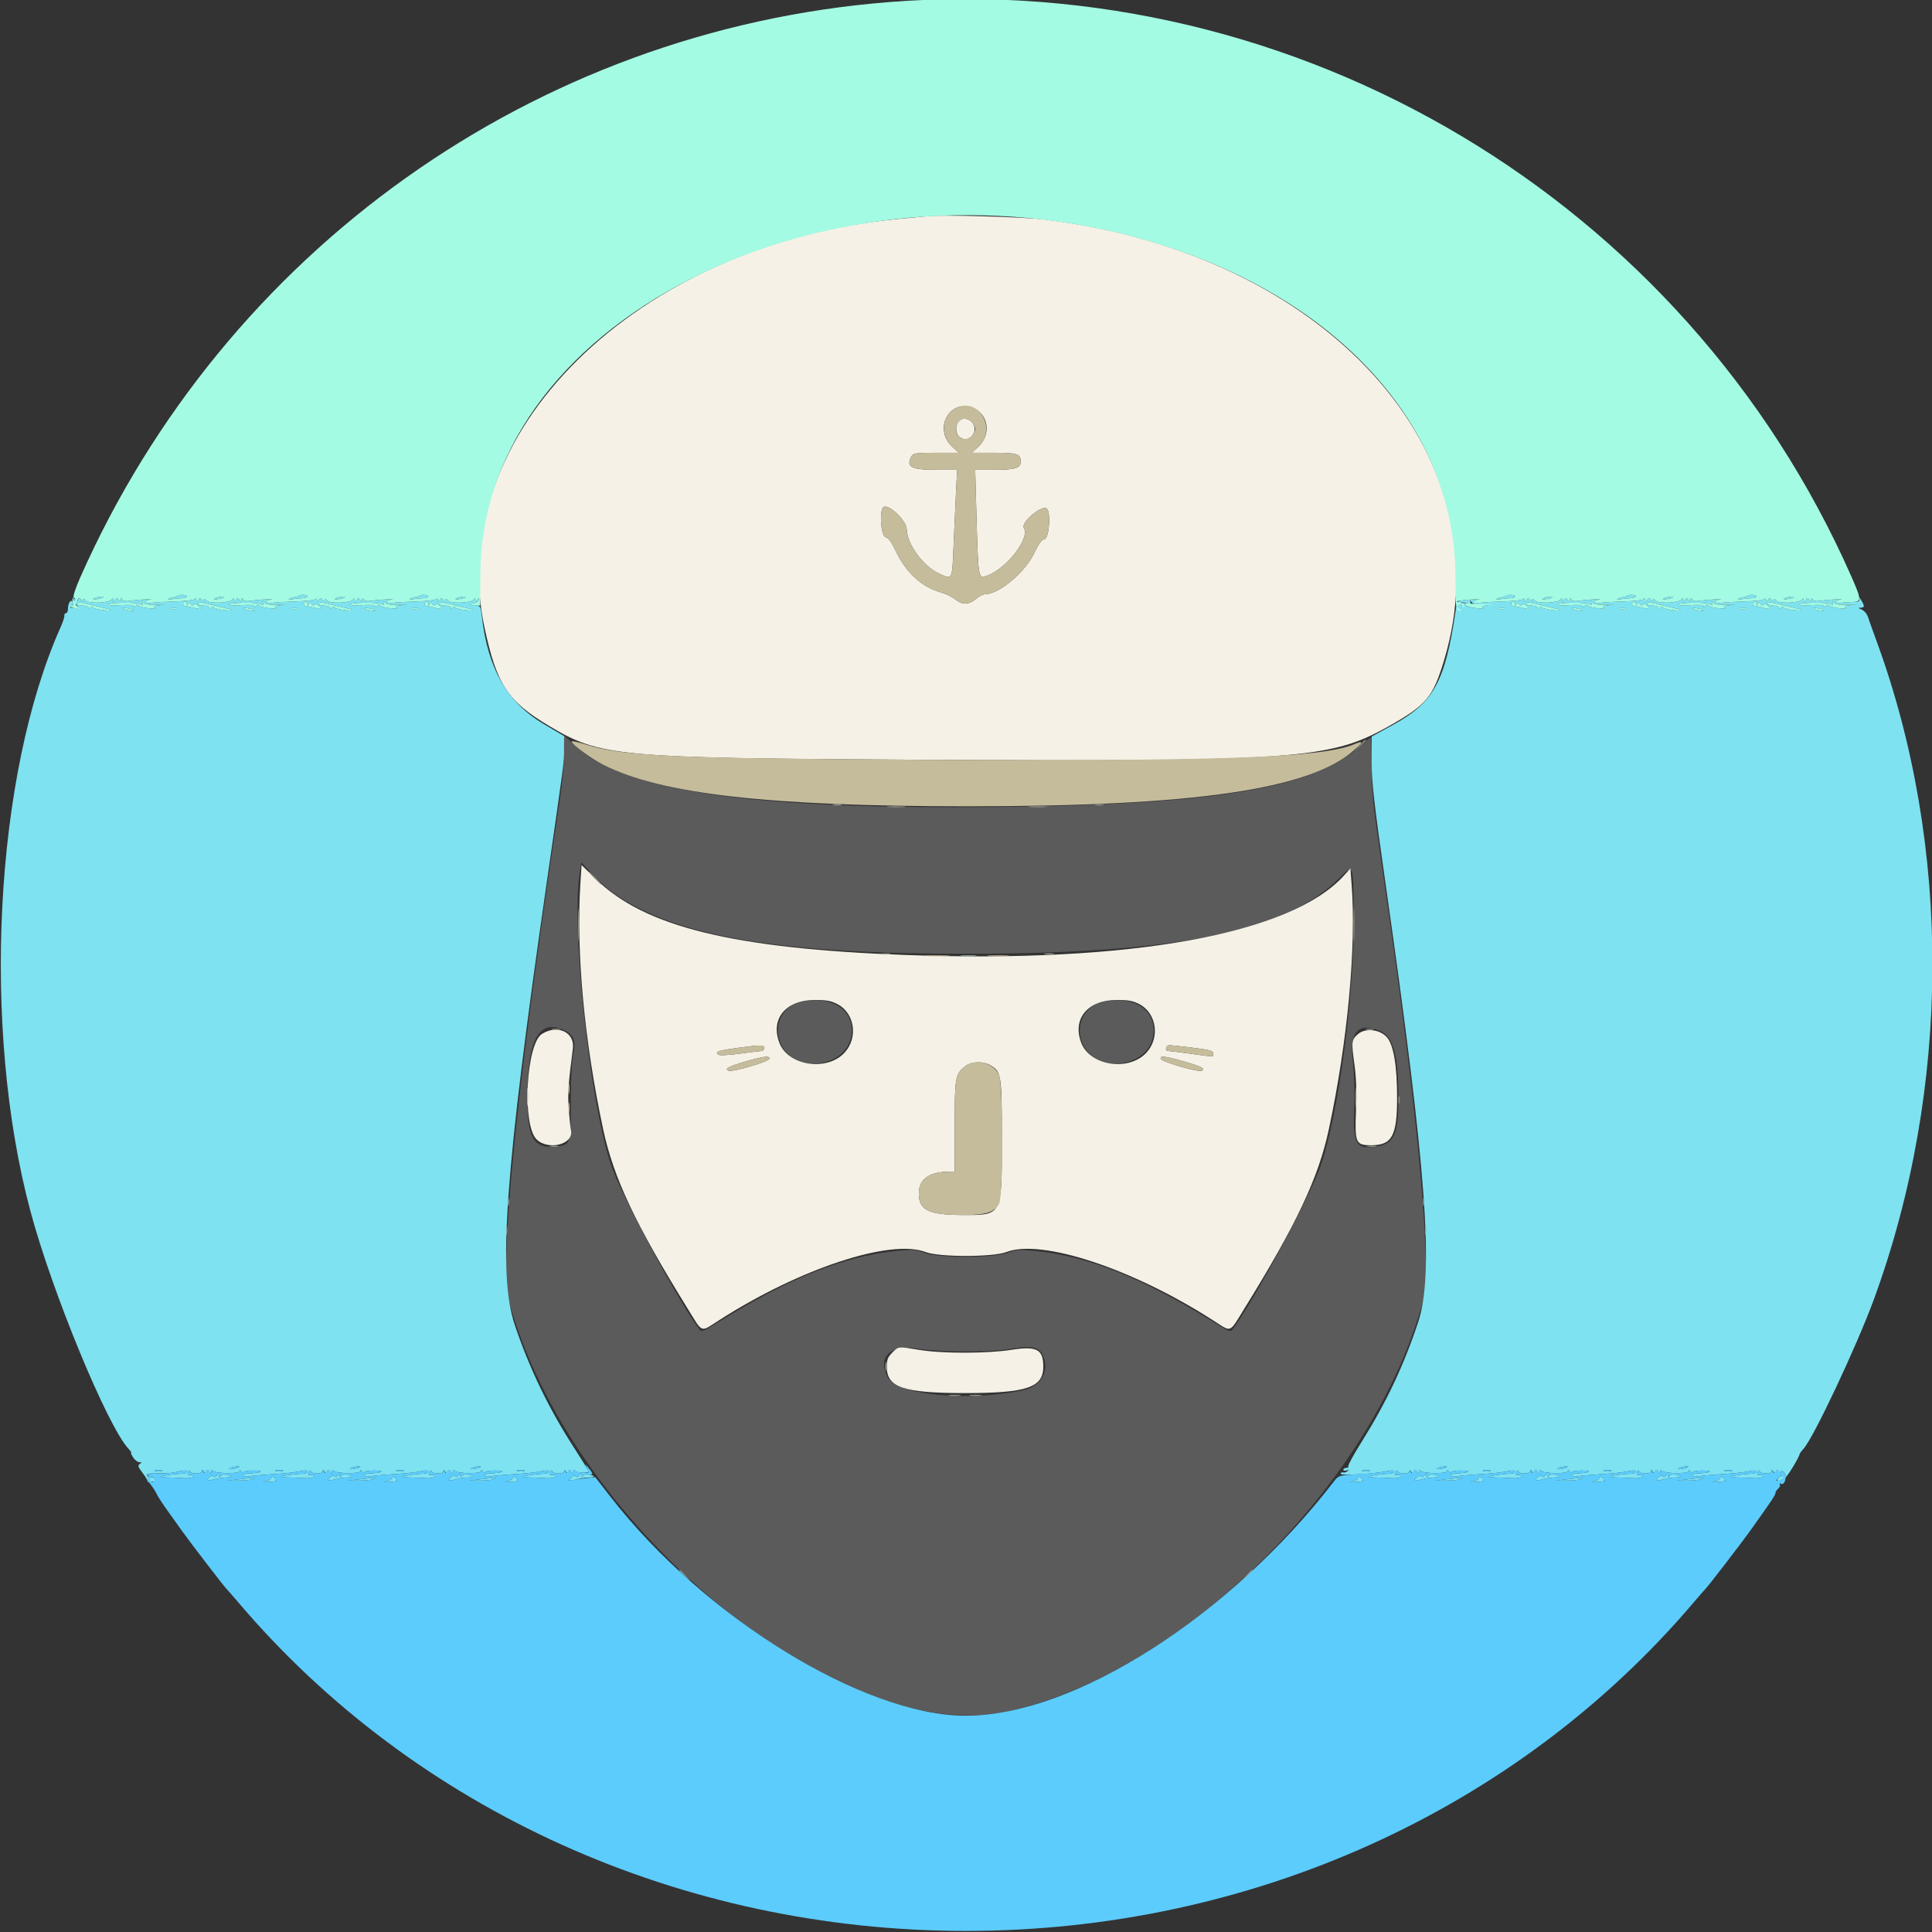 <svg id="svg" version="1.1" xmlns="http://www.w3.org/2000/svg" xmlns:xlink="http://www.w3.org/1999/xlink" width="30" height="30" viewBox="0, 0, 400,400"><rect x="0" y="0" width="400" height="400" fill="#333333" stroke="none"/><g id="svgg"><path id="path0" d="M116.794 155.922 C 116.793 157.929,116.437 161.943,116.002 164.844 C 108.882 212.412,105.409 241.935,104.848 259.680 L 104.617 266.992 105.970 271.484 C 119.860 317.610,174.815 361.895,208.753 354.311 C 244.112 346.410,282.776 308.857,294.030 271.484 L 295.383 266.992 295.152 259.680 C 294.643 243.576,291.676 217.281,285.953 178.142 C 284.261 166.576,283.984 163.842,283.984 158.708 C 283.984 155.423,283.878 152.734,283.749 152.734 C 283.619 152.734,282.625 153.533,281.539 154.510 C 271.950 163.131,252.015 166.524,207.813 167.058 C 156.263 167.681,129.526 163.938,119.430 154.687 L 116.797 152.275 116.794 155.922 M127.332 185.147 C 140.277 193.931,161.165 197.461,200.195 197.461 C 243.300 197.461,265.923 192.919,277.061 182.030 C 280.394 178.771,280.243 178.324,280.229 191.406 C 280.212 207.297,277.169 229.975,273.583 240.935 C 271.595 247.012,259.833 268.982,255.269 275.145 C 254.754 275.841,254.560 275.772,251.289 273.738 C 236.721 264.676,225.333 260.109,214.600 259.024 C 211.173 258.678,210.502 258.718,208.594 259.383 C 205.393 260.497,194.270 260.499,191.339 259.385 C 189.521 258.694,188.922 258.654,185.573 259.000 C 174.560 260.138,163.404 264.598,148.711 273.738 C 145.440 275.772,145.246 275.841,144.731 275.145 C 140.167 268.982,128.405 247.012,126.417 240.935 C 121.953 227.291,118.210 191.662,120.055 180.381 L 120.357 178.535 122.764 181.108 C 124.088 182.523,126.143 184.340,127.332 185.147 M165.710 207.466 C 162.295 208.277,160.354 211.628,161.293 215.093 C 163.404 222.879,176.354 221.348,176.354 213.312 C 176.354 208.643,171.646 206.057,165.710 207.466 M228.210 207.466 C 224.795 208.277,222.854 211.628,223.793 215.093 C 225.904 222.879,238.854 221.348,238.854 213.312 C 238.854 208.643,234.146 206.057,228.210 207.466 M117.152 213.458 C 118.788 214.304,119.285 215.832,118.690 218.190 C 118.385 219.396,118.196 223.072,118.184 228.013 C 118.161 236.973,118.131 237.069,115.177 237.369 C 110.438 237.852,109.178 235.717,109.186 227.217 C 109.196 214.976,111.706 210.642,117.152 213.458 M285.746 213.453 C 288.471 214.592,289.538 218.558,289.531 227.520 C 289.525 234.806,288.628 236.785,285.071 237.363 C 280.793 238.057,280.106 236.964,280.371 229.883 C 280.508 226.248,280.398 222.506,280.074 219.690 C 279.371 213.588,281.216 211.560,285.746 213.453 M199.414 279.804 C 202.937 279.826,207.027 279.619,208.789 279.329 C 213.849 278.498,215.156 278.784,216.040 280.919 C 217.299 283.957,215.418 287.062,211.856 287.824 C 200.389 290.277,185.698 288.848,183.754 285.089 C 181.597 280.916,184.423 278.284,190.039 279.235 C 191.758 279.526,195.977 279.782,199.414 279.804 " stroke="none" fill="#5b5b5c" fill-rule="evenodd"></path><path id="path1" d="M191.992 44.762 C 191.133 44.847,188.408 45.108,185.938 45.341 C 131.663 50.458,91.694 89.968,100.322 129.974 C 102.869 141.785,105.089 145.162,113.672 150.285 C 124.346 156.656,127.519 156.950,189.258 157.289 C 268.484 157.724,275.331 157.238,287.587 150.319 C 295.353 145.935,296.669 144.362,298.975 136.719 C 311.930 93.773,274.636 52.558,216.406 45.469 C 211.777 44.906,195.343 44.430,191.992 44.762 M201.746 84.591 C 204.719 86.002,205.148 90.116,202.569 92.480 L 201.183 93.750 205.787 93.750 C 210.663 93.750,211.328 93.969,211.328 95.572 C 211.328 96.914,210.193 97.266,205.862 97.266 L 201.906 97.266 202.139 105.957 C 202.489 119.060,202.565 119.657,203.843 119.343 C 207.871 118.352,213.370 111.568,211.982 109.302 C 211.340 108.253,215.338 104.735,216.615 105.225 C 217.634 105.616,217.265 111.482,216.211 111.641 C 215.678 111.721,215.037 112.591,214.194 114.375 C 212.232 118.532,206.842 123.045,203.839 123.047 C 203.479 123.047,202.663 123.486,202.024 124.023 C 200.577 125.241,199.212 125.265,197.784 124.098 C 197.177 123.601,195.889 122.971,194.922 122.697 C 190.804 121.529,187.579 118.575,185.417 113.991 C 184.573 112.201,183.931 111.331,183.398 111.250 C 182.348 111.092,181.978 105.332,182.993 104.943 C 184.238 104.465,187.691 107.857,187.726 109.594 C 187.787 112.637,191.087 117.182,194.349 118.715 C 197.219 120.064,197.118 120.242,197.407 113.379 C 197.550 109.995,197.779 104.985,197.915 102.246 L 198.164 97.266 193.836 97.266 C 188.645 97.266,187.529 96.667,188.686 94.506 C 189.051 93.823,189.543 93.750,193.792 93.750 L 198.493 93.750 197.125 92.460 C 193.068 88.633,196.816 82.251,201.746 84.591 M198.437 87.306 C 197.715 88.175,197.846 89.902,198.679 90.512 C 199.720 91.273,200.858 90.985,201.526 89.791 C 202.641 87.799,199.874 85.574,198.437 87.306 M120.168 182.813 C 119.246 196.963,120.953 215.444,124.876 233.789 C 127.032 243.871,131.541 253.439,142.403 270.985 C 145.593 276.138,144.898 275.889,148.912 273.316 C 165.589 262.623,184.383 256.423,191.639 259.222 C 194.438 260.302,205.545 260.299,208.361 259.218 C 215.631 256.428,234.417 262.626,251.088 273.316 C 255.102 275.889,254.407 276.138,257.597 270.985 C 268.459 253.439,272.968 243.871,275.124 233.789 C 279.020 215.569,280.837 195.938,279.827 182.968 L 279.581 179.804 278.259 181.267 C 267.289 193.409,234.101 199.431,187.562 197.724 C 151.915 196.416,133.479 191.907,123.399 182.031 L 120.409 179.102 120.168 182.813 M173.433 207.920 C 176.964 209.788,177.695 214.848,174.876 217.923 C 171.240 221.890,163.167 220.678,161.354 215.893 C 159.463 210.902,162.694 207.031,168.750 207.031 C 171.120 207.031,172.106 207.218,173.433 207.920 M235.933 207.920 C 239.464 209.788,240.195 214.848,237.376 217.923 C 233.740 221.890,225.667 220.678,223.854 215.893 C 221.963 210.902,225.194 207.031,231.250 207.031 C 233.620 207.031,234.606 207.218,235.933 207.920 M112.247 214.034 C 108.906 216.071,108.040 233.032,111.129 235.934 C 113.610 238.265,118.826 236.884,118.214 234.059 C 118.089 233.481,117.876 231.426,117.740 229.492 C 117.522 226.383,117.672 224.231,118.605 217.120 C 119.047 213.752,115.518 212.039,112.247 214.034 M281.128 214.117 C 279.816 215.273,279.766 215.723,280.432 220.465 C 280.803 223.109,280.902 226.106,280.746 229.962 C 280.475 236.641,280.682 237.110,283.887 237.108 C 288.196 237.105,289.246 235.194,289.251 227.344 C 289.256 220.629,288.523 216.299,287.117 214.725 C 285.651 213.085,282.646 212.780,281.128 214.117 M158.203 216.992 C 158.203 217.314,157.983 217.584,157.715 217.591 C 157.446 217.597,155.381 217.851,153.125 218.153 C 150.614 218.490,148.882 218.564,148.659 218.343 C 148.039 217.729,148.659 217.507,152.420 216.995 C 157.523 216.300,158.203 216.300,158.203 216.992 M246.129 216.814 C 250.682 217.380,251.172 217.512,251.172 218.172 C 251.172 218.858,251.563 218.859,246.484 218.164 C 244.229 217.855,242.163 217.597,241.895 217.591 C 241.108 217.571,241.335 216.406,242.125 216.406 C 242.521 216.406,244.323 216.590,246.129 216.814 M159.281 219.228 C 159.079 219.834,151.671 222.000,150.863 221.690 C 149.880 221.313,150.752 220.829,154.297 219.783 C 158.044 218.678,159.519 218.514,159.281 219.228 M245.134 219.758 C 248.842 220.826,249.743 221.308,248.747 221.690 C 247.939 222.000,240.530 219.834,240.329 219.228 C 240.090 218.513,241.259 218.642,245.134 219.758 M205.109 220.588 C 207.321 221.895,207.422 222.566,207.422 235.918 C 207.422 251.773,207.526 251.571,199.355 251.553 C 192.222 251.537,190.234 250.561,190.234 247.070 C 190.234 244.170,192.366 242.617,196.387 242.587 L 197.656 242.578 197.656 233.184 C 197.656 223.006,197.767 222.376,199.850 220.738 C 201.130 219.731,203.541 219.662,205.109 220.588 M184.736 280.048 C 183.807 280.976,183.594 281.523,183.594 282.972 C 183.594 287.261,187.042 288.420,199.805 288.420 C 212.639 288.420,216.032 287.264,216.003 282.904 C 215.979 279.343,214.626 278.638,209.407 279.468 C 204.518 280.245,195.071 280.260,190.430 279.498 C 185.854 278.746,186.058 278.726,184.736 280.048 " stroke="none" fill="#f5f1e6" fill-rule="evenodd"></path><path id="path2" d="M36.947 123.339 C 36.880 123.407,36.425 123.539,35.938 123.633 C 35.450 123.727,34.953 123.901,34.834 124.020 C 34.715 124.139,35.047 124.158,35.571 124.061 C 36.095 123.965,37.007 123.873,37.598 123.857 C 38.188 123.841,38.672 123.663,38.672 123.462 C 38.672 123.134,37.253 123.033,36.947 123.339 M61.947 123.339 C 61.880 123.407,61.425 123.539,60.938 123.633 C 60.450 123.727,59.953 123.901,59.834 124.020 C 59.715 124.139,60.047 124.158,60.571 124.061 C 61.095 123.965,62.007 123.873,62.598 123.857 C 63.188 123.841,63.672 123.663,63.672 123.462 C 63.672 123.134,62.253 123.033,61.947 123.339 M86.947 123.339 C 86.880 123.407,86.425 123.539,85.938 123.633 C 85.450 123.727,84.953 123.901,84.834 124.020 C 84.715 124.139,85.047 124.158,85.571 124.061 C 86.095 123.965,87.007 123.873,87.598 123.857 C 88.188 123.841,88.672 123.663,88.672 123.462 C 88.672 123.134,87.253 123.033,86.947 123.339 M311.947 123.339 C 311.880 123.407,311.425 123.539,310.938 123.633 C 310.450 123.727,309.953 123.901,309.834 124.020 C 309.715 124.139,310.047 124.158,310.571 124.061 C 311.095 123.965,312.007 123.873,312.598 123.857 C 313.188 123.841,313.672 123.663,313.672 123.462 C 313.672 123.134,312.253 123.033,311.947 123.339 M336.947 123.339 C 336.880 123.407,336.425 123.539,335.938 123.633 C 335.450 123.727,334.953 123.901,334.834 124.020 C 334.715 124.139,335.047 124.158,335.571 124.061 C 336.095 123.965,337.007 123.873,337.598 123.857 C 338.188 123.841,338.672 123.663,338.672 123.462 C 338.672 123.134,337.253 123.033,336.947 123.339 M361.947 123.339 C 361.880 123.407,361.425 123.539,360.938 123.633 C 360.450 123.727,359.953 123.901,359.834 124.020 C 359.715 124.139,360.047 124.158,360.571 124.061 C 361.095 123.965,362.007 123.873,362.598 123.857 C 363.188 123.841,363.672 123.663,363.672 123.462 C 363.672 123.134,362.253 123.033,361.947 123.339 M15.403 124.476 C 15.731 125.155,16.223 125.803,16.496 125.917 C 16.769 126.030,16.553 126.059,16.016 125.981 C 15.479 125.903,14.863 125.824,14.648 125.804 C 14.434 125.785,14.500 125.616,14.796 125.428 C 15.097 125.238,15.205 124.877,15.040 124.611 C 14.652 123.983,14.077 124.848,14.068 126.074 C 14.065 126.558,13.879 126.953,13.655 126.953 C 13.430 126.953,13.283 127.173,13.328 127.441 C 13.372 127.710,13.038 128.756,12.586 129.765 C -1.143 160.412,-3.862 212.803,6.306 250.781 C 10.790 267.533,22.243 295.273,26.608 299.959 C 27.029 300.411,27.275 300.781,27.155 300.781 C 27.034 300.781,27.223 301.221,27.575 301.758 C 27.927 302.295,28.502 302.737,28.854 302.740 C 29.386 302.745,29.399 302.805,28.934 303.100 C 28.475 303.390,28.579 303.720,29.518 304.949 C 30.147 305.772,30.623 306.561,30.577 306.702 C 30.531 306.843,30.795 306.900,31.164 306.829 C 31.534 306.758,31.975 306.687,32.144 306.671 C 32.314 306.654,32.226 306.396,31.949 306.098 C 31.672 305.799,31.357 305.692,31.250 305.859 C 31.143 306.027,30.828 305.919,30.551 305.621 C 30.125 305.162,30.455 305.074,32.699 305.048 C 34.158 305.032,35.615 304.953,35.938 304.873 C 37.953 304.375,38.672 304.324,38.672 304.680 C 38.672 304.899,38.276 305.087,37.793 305.098 C 36.458 305.128,33.420 305.534,33.236 305.707 C 33.146 305.791,33.937 305.879,34.993 305.904 C 36.050 305.928,37.472 305.990,38.155 306.042 C 38.838 306.094,39.629 305.989,39.913 305.808 C 40.408 305.494,39.898 305.281,38.979 305.418 C 38.826 305.441,38.814 305.163,38.953 304.800 C 39.112 304.386,39.264 304.315,39.362 304.610 C 39.571 305.236,41.795 305.218,41.803 304.590 C 41.807 304.232,41.899 304.244,42.146 304.634 C 42.431 305.084,42.517 305.084,42.696 304.634 C 42.871 304.197,42.984 304.207,43.324 304.688 C 43.692 305.208,43.739 305.208,43.750 304.688 C 43.757 304.343,43.880 304.262,44.049 304.492 C 44.490 305.093,49.608 305.177,49.615 304.584 C 49.619 304.270,49.754 304.306,50.000 304.688 C 50.208 305.010,50.381 305.090,50.385 304.866 C 50.388 304.638,51.246 304.458,52.328 304.458 C 54.985 304.458,54.234 304.971,51.465 305.048 C 50.874 305.065,50.391 305.257,50.391 305.476 C 50.391 305.700,50.862 305.785,51.465 305.671 C 52.056 305.558,54.033 305.369,55.859 305.251 C 59.505 305.014,60.973 304.852,62.598 304.509 C 63.216 304.378,63.672 304.451,63.672 304.680 C 63.672 304.899,63.276 305.087,62.793 305.098 C 61.458 305.128,58.420 305.534,58.236 305.707 C 58.146 305.791,58.937 305.879,59.993 305.904 C 61.050 305.928,62.472 305.990,63.155 306.042 C 63.838 306.094,64.629 305.989,64.913 305.808 C 65.408 305.494,64.898 305.281,63.979 305.418 C 63.826 305.441,63.814 305.163,63.953 304.800 C 64.112 304.386,64.264 304.315,64.362 304.610 C 64.571 305.236,66.795 305.218,66.803 304.590 C 66.807 304.232,66.899 304.244,67.146 304.634 C 67.431 305.084,67.517 305.084,67.696 304.634 C 67.871 304.197,67.984 304.207,68.324 304.688 C 68.692 305.208,68.739 305.208,68.750 304.688 C 68.757 304.343,68.880 304.262,69.049 304.492 C 69.490 305.093,74.608 305.177,74.615 304.584 C 74.619 304.270,74.754 304.306,75.000 304.688 C 75.208 305.010,75.381 305.090,75.385 304.866 C 75.388 304.638,76.246 304.458,77.328 304.458 C 79.985 304.458,79.234 304.971,76.465 305.048 C 75.874 305.065,75.391 305.257,75.391 305.476 C 75.391 305.700,75.862 305.785,76.465 305.671 C 77.056 305.558,79.033 305.369,80.859 305.251 C 84.505 305.014,85.973 304.852,87.598 304.509 C 88.216 304.378,88.672 304.451,88.672 304.680 C 88.672 304.899,88.276 305.087,87.793 305.098 C 86.458 305.128,83.420 305.534,83.236 305.707 C 83.146 305.791,83.937 305.879,84.993 305.904 C 86.050 305.928,87.472 305.990,88.155 306.042 C 88.838 306.094,89.629 305.989,89.913 305.808 C 90.408 305.494,89.898 305.281,88.979 305.418 C 88.826 305.441,88.814 305.163,88.953 304.800 C 89.112 304.386,89.264 304.315,89.362 304.610 C 89.571 305.236,91.795 305.218,91.803 304.590 C 91.807 304.232,91.899 304.244,92.146 304.634 C 92.431 305.084,92.517 305.084,92.696 304.634 C 92.871 304.197,92.984 304.207,93.324 304.688 C 93.692 305.208,93.739 305.208,93.750 304.688 C 93.757 304.343,93.880 304.262,94.049 304.492 C 94.490 305.093,99.608 305.177,99.615 304.584 C 99.619 304.270,99.754 304.306,100.000 304.688 C 100.208 305.010,100.381 305.090,100.385 304.866 C 100.388 304.638,101.246 304.458,102.328 304.458 C 104.985 304.458,104.234 304.971,101.465 305.048 C 100.874 305.065,100.391 305.257,100.391 305.476 C 100.391 305.700,100.862 305.785,101.465 305.671 C 102.056 305.558,104.033 305.369,105.859 305.251 C 109.505 305.014,110.973 304.852,112.598 304.509 C 113.216 304.378,113.672 304.451,113.672 304.680 C 113.672 304.899,113.276 305.087,112.793 305.098 C 111.458 305.128,108.420 305.534,108.236 305.707 C 108.146 305.791,108.937 305.879,109.993 305.904 C 111.050 305.928,112.472 305.990,113.155 306.042 C 113.838 306.094,114.629 305.989,114.913 305.808 C 115.408 305.494,114.898 305.281,113.979 305.418 C 113.826 305.441,113.814 305.163,113.953 304.800 C 114.112 304.386,114.264 304.315,114.362 304.610 C 114.571 305.236,116.795 305.218,116.803 304.590 C 116.807 304.232,116.899 304.244,117.146 304.634 C 117.431 305.084,117.517 305.084,117.696 304.634 C 117.871 304.197,117.984 304.207,118.324 304.688 C 118.692 305.208,118.739 305.208,118.750 304.688 C 118.758 304.318,118.868 304.256,119.049 304.519 C 119.345 304.949,121.875 305.068,121.875 304.651 C 121.875 304.523,120.566 302.396,118.966 299.926 C 113.661 291.734,109.579 283.288,106.569 274.280 C 103.034 263.698,104.537 242.824,113.127 183.203 C 116.932 156.788,116.769 158.045,116.784 155.007 L 116.797 152.397 112.617 149.929 C 105.036 145.453,101.010 138.472,99.761 127.637 C 99.509 125.454,99.469 125.391,98.319 125.391 C 97.089 125.391,97.065 125.018,98.283 124.839 C 98.667 124.783,99.048 124.488,99.130 124.185 C 99.246 123.753,99.188 123.761,98.864 124.219 C 98.496 124.740,98.448 124.740,98.438 124.219 C 98.429 123.801,98.340 123.767,98.129 124.100 C 97.654 124.846,93.456 125.041,92.764 124.349 C 92.316 123.901,92.186 123.887,92.182 124.289 C 92.177 124.670,92.076 124.652,91.791 124.219 C 91.449 123.698,91.364 123.698,91.022 124.219 C 90.680 124.740,90.636 124.740,90.625 124.219 C 90.618 123.874,90.495 123.794,90.326 124.023 C 90.168 124.238,88.369 124.462,86.328 124.520 C 84.287 124.578,82.046 124.708,81.348 124.810 C 80.649 124.912,80.078 124.832,80.078 124.632 C 80.078 124.432,80.562 124.194,81.152 124.104 C 81.743 124.013,81.118 124.014,79.763 124.106 C 78.409 124.197,76.923 124.345,76.462 124.433 C 76.000 124.522,75.486 124.378,75.318 124.114 C 75.092 123.759,75.009 123.786,75.000 124.219 C 74.989 124.740,74.945 124.740,74.603 124.219 C 74.261 123.698,74.176 123.698,73.834 124.219 C 73.492 124.740,73.448 124.740,73.438 124.219 C 73.429 123.801,73.340 123.767,73.129 124.100 C 72.654 124.846,68.456 125.041,67.764 124.349 C 67.316 123.901,67.186 123.887,67.182 124.289 C 67.177 124.670,67.076 124.652,66.791 124.219 C 66.449 123.698,66.364 123.698,66.022 124.219 C 65.680 124.740,65.636 124.740,65.625 124.219 C 65.618 123.874,65.495 123.794,65.326 124.023 C 65.168 124.238,63.369 124.462,61.328 124.520 C 59.287 124.578,57.046 124.708,56.348 124.810 C 55.649 124.912,55.078 124.832,55.078 124.632 C 55.078 124.432,55.562 124.194,56.152 124.104 C 56.743 124.013,56.118 124.014,54.763 124.106 C 53.409 124.197,51.923 124.345,51.462 124.433 C 51.000 124.522,50.486 124.378,50.318 124.114 C 50.092 123.759,50.009 123.786,50.000 124.219 C 49.989 124.740,49.945 124.740,49.603 124.219 C 49.261 123.698,49.176 123.698,48.834 124.219 C 48.492 124.740,48.448 124.740,48.438 124.219 C 48.429 123.801,48.340 123.767,48.129 124.100 C 47.654 124.846,43.456 125.041,42.764 124.349 C 42.316 123.901,42.186 123.887,42.182 124.289 C 42.177 124.670,42.076 124.652,41.791 124.219 C 41.449 123.698,41.364 123.698,41.022 124.219 C 40.680 124.740,40.636 124.740,40.625 124.219 C 40.618 123.874,40.495 123.794,40.326 124.023 C 40.168 124.238,38.369 124.462,36.328 124.520 C 34.287 124.578,32.046 124.708,31.348 124.810 C 30.649 124.912,30.078 124.832,30.078 124.632 C 30.078 124.432,30.562 124.194,31.152 124.104 C 31.743 124.013,31.118 124.014,29.763 124.106 C 28.409 124.197,26.923 124.345,26.462 124.433 C 26.000 124.522,25.486 124.378,25.318 124.114 C 25.092 123.759,25.009 123.786,25.000 124.219 C 24.989 124.740,24.945 124.740,24.603 124.219 C 24.261 123.698,24.176 123.698,23.834 124.219 C 23.492 124.740,23.448 124.740,23.438 124.219 C 23.429 123.801,23.340 123.767,23.129 124.100 C 22.654 124.846,18.456 125.041,17.764 124.349 C 17.316 123.901,17.186 123.887,17.182 124.289 C 17.177 124.674,17.070 124.656,16.761 124.219 C 16.436 123.758,16.303 123.742,16.142 124.142 C 15.988 124.524,15.796 124.476,15.371 123.946 C 14.915 123.378,14.921 123.480,15.403 124.476 M19.418 123.921 C 19.149 124.100,19.429 124.155,20.067 124.049 C 20.685 123.946,21.276 123.776,21.381 123.671 C 21.697 123.355,19.929 123.580,19.418 123.921 M44.418 123.921 C 44.149 124.100,44.429 124.155,45.067 124.049 C 45.685 123.946,46.276 123.776,46.381 123.671 C 46.697 123.355,44.929 123.580,44.418 123.921 M69.418 123.921 C 69.149 124.100,69.429 124.155,70.067 124.049 C 70.685 123.946,71.276 123.776,71.381 123.671 C 71.697 123.355,69.929 123.580,69.418 123.921 M94.418 123.921 C 94.149 124.100,94.429 124.155,95.067 124.049 C 95.685 123.946,96.276 123.776,96.381 123.671 C 96.697 123.355,94.929 123.580,94.418 123.921 M319.418 123.921 C 319.149 124.100,319.429 124.155,320.067 124.049 C 320.685 123.946,321.276 123.776,321.381 123.671 C 321.697 123.355,319.929 123.580,319.418 123.921 M344.418 123.921 C 344.149 124.100,344.429 124.155,345.067 124.049 C 345.685 123.946,346.276 123.776,346.381 123.671 C 346.697 123.355,344.929 123.580,344.418 123.921 M369.418 123.921 C 369.149 124.100,369.429 124.155,370.067 124.049 C 370.685 123.946,371.276 123.776,371.381 123.671 C 371.697 123.355,369.929 123.580,369.418 123.921 M384.922 123.926 C 385.098 124.499,384.866 124.614,383.484 124.638 C 382.577 124.654,381.440 124.741,380.957 124.831 C 380.474 124.921,380.078 124.832,380.078 124.632 C 380.078 124.432,380.562 124.194,381.152 124.104 C 381.743 124.013,381.118 124.014,379.763 124.106 C 378.409 124.197,376.923 124.345,376.462 124.433 C 376.000 124.522,375.486 124.378,375.318 124.114 C 375.092 123.759,375.009 123.786,375.000 124.219 C 374.989 124.740,374.945 124.740,374.603 124.219 C 374.261 123.698,374.176 123.698,373.834 124.219 C 373.492 124.740,373.448 124.740,373.438 124.219 C 373.429 123.801,373.340 123.767,373.129 124.100 C 372.654 124.846,368.456 125.041,367.764 124.349 C 367.316 123.901,367.186 123.887,367.182 124.289 C 367.177 124.670,367.076 124.652,366.791 124.219 C 366.449 123.698,366.364 123.698,366.022 124.219 C 365.680 124.740,365.636 124.740,365.625 124.219 C 365.618 123.874,365.495 123.794,365.326 124.023 C 365.168 124.238,363.369 124.462,361.328 124.520 C 359.287 124.578,357.046 124.708,356.348 124.810 C 355.649 124.912,355.078 124.832,355.078 124.632 C 355.078 124.432,355.562 124.194,356.152 124.104 C 356.743 124.013,356.118 124.014,354.763 124.106 C 353.409 124.197,351.923 124.345,351.462 124.433 C 351.000 124.522,350.486 124.378,350.318 124.114 C 350.092 123.759,350.009 123.786,350.000 124.219 C 349.989 124.740,349.945 124.740,349.603 124.219 C 349.261 123.698,349.176 123.698,348.834 124.219 C 348.492 124.740,348.448 124.740,348.438 124.219 C 348.429 123.801,348.340 123.767,348.129 124.100 C 347.654 124.846,343.456 125.041,342.764 124.349 C 342.316 123.901,342.186 123.887,342.182 124.289 C 342.177 124.670,342.076 124.652,341.791 124.219 C 341.449 123.698,341.364 123.698,341.022 124.219 C 340.680 124.740,340.636 124.740,340.625 124.219 C 340.618 123.874,340.495 123.794,340.326 124.023 C 340.168 124.238,338.369 124.462,336.328 124.520 C 334.287 124.578,332.046 124.708,331.348 124.810 C 330.649 124.912,330.078 124.832,330.078 124.632 C 330.078 124.432,330.562 124.194,331.152 124.104 C 331.743 124.013,331.118 124.014,329.763 124.106 C 328.409 124.197,326.923 124.345,326.462 124.433 C 326.000 124.522,325.486 124.378,325.318 124.114 C 325.092 123.759,325.009 123.786,325.000 124.219 C 324.989 124.740,324.945 124.740,324.603 124.219 C 324.261 123.698,324.176 123.698,323.834 124.219 C 323.492 124.740,323.448 124.740,323.438 124.219 C 323.429 123.801,323.340 123.767,323.129 124.100 C 322.654 124.846,318.456 125.041,317.764 124.349 C 317.316 123.901,317.186 123.887,317.182 124.289 C 317.177 124.670,317.076 124.652,316.791 124.219 C 316.449 123.698,316.364 123.698,316.022 124.219 C 315.680 124.740,315.636 124.740,315.625 124.219 C 315.618 123.874,315.495 123.794,315.326 124.023 C 315.168 124.238,313.369 124.462,311.328 124.520 C 309.287 124.578,307.046 124.708,306.348 124.810 C 305.649 124.912,305.078 124.832,305.078 124.632 C 305.078 124.432,305.562 124.194,306.152 124.104 C 306.743 124.013,306.084 124.017,304.688 124.113 C 302.118 124.288,301.797 124.388,301.709 125.033 C 301.682 125.229,301.624 125.435,301.579 125.488 C 301.535 125.542,301.420 126.113,301.324 126.758 C 299.198 141.086,296.799 145.452,288.554 149.991 L 283.984 152.507 283.984 157.661 C 283.984 161.990,284.452 166.090,286.905 183.263 C 295.383 242.633,296.940 263.736,293.587 273.828 C 290.614 282.773,287.034 290.338,281.861 298.604 C 280.257 301.166,279.035 303.407,279.144 303.584 C 279.253 303.761,279.069 303.906,278.734 303.906 C 278.399 303.906,278.125 304.077,278.125 304.285 C 278.125 304.493,278.433 304.564,278.809 304.443 C 279.366 304.264,279.387 304.297,278.925 304.625 C 278.613 304.846,278.230 304.947,278.073 304.851 C 277.916 304.754,277.678 304.853,277.544 305.071 C 277.224 305.589,284.382 305.189,287.598 304.509 C 288.216 304.378,288.672 304.451,288.672 304.680 C 288.672 304.899,288.276 305.087,287.793 305.098 C 286.458 305.128,283.420 305.534,283.236 305.707 C 283.146 305.791,283.937 305.879,284.993 305.904 C 286.050 305.928,287.472 305.990,288.155 306.042 C 288.838 306.094,289.629 305.989,289.913 305.808 C 290.408 305.494,289.898 305.281,288.979 305.418 C 288.826 305.441,288.814 305.163,288.953 304.800 C 289.112 304.386,289.264 304.315,289.362 304.610 C 289.571 305.236,291.795 305.218,291.803 304.590 C 291.807 304.232,291.899 304.244,292.146 304.634 C 292.431 305.084,292.517 305.084,292.696 304.634 C 292.871 304.197,292.984 304.207,293.324 304.688 C 293.692 305.208,293.739 305.208,293.750 304.688 C 293.757 304.343,293.880 304.262,294.049 304.492 C 294.490 305.093,299.608 305.177,299.615 304.584 C 299.619 304.270,299.754 304.306,300.000 304.688 C 300.208 305.010,300.381 305.090,300.385 304.866 C 300.388 304.638,301.246 304.458,302.328 304.458 C 304.985 304.458,304.234 304.971,301.465 305.048 C 300.874 305.065,300.391 305.257,300.391 305.476 C 300.391 305.700,300.862 305.785,301.465 305.671 C 302.056 305.558,304.033 305.369,305.859 305.251 C 309.505 305.014,310.973 304.852,312.598 304.509 C 313.216 304.378,313.672 304.451,313.672 304.680 C 313.672 304.899,313.276 305.087,312.793 305.098 C 311.458 305.128,308.420 305.534,308.236 305.707 C 308.146 305.791,308.937 305.879,309.993 305.904 C 311.050 305.928,312.472 305.990,313.155 306.042 C 313.838 306.094,314.629 305.989,314.913 305.808 C 315.408 305.494,314.898 305.281,313.979 305.418 C 313.826 305.441,313.814 305.163,313.953 304.800 C 314.112 304.386,314.264 304.315,314.362 304.610 C 314.571 305.236,316.795 305.218,316.803 304.590 C 316.807 304.232,316.899 304.244,317.146 304.634 C 317.431 305.084,317.517 305.084,317.696 304.634 C 317.871 304.197,317.984 304.207,318.324 304.688 C 318.692 305.208,318.739 305.208,318.750 304.688 C 318.757 304.343,318.880 304.262,319.049 304.492 C 319.490 305.093,324.608 305.177,324.615 304.584 C 324.619 304.270,324.754 304.306,325.000 304.688 C 325.208 305.010,325.381 305.090,325.385 304.866 C 325.388 304.638,326.246 304.458,327.328 304.458 C 329.985 304.458,329.234 304.971,326.465 305.048 C 325.874 305.065,325.391 305.257,325.391 305.476 C 325.391 305.700,325.862 305.785,326.465 305.671 C 327.056 305.558,329.033 305.369,330.859 305.251 C 334.505 305.014,335.973 304.852,337.598 304.509 C 338.216 304.378,338.672 304.451,338.672 304.680 C 338.672 304.899,338.276 305.087,337.793 305.098 C 336.458 305.128,333.420 305.534,333.236 305.707 C 333.146 305.791,333.937 305.879,334.993 305.904 C 336.050 305.928,337.472 305.990,338.155 306.042 C 338.838 306.094,339.629 305.989,339.913 305.808 C 340.408 305.494,339.898 305.281,338.979 305.418 C 338.826 305.441,338.814 305.163,338.953 304.800 C 339.112 304.386,339.264 304.315,339.362 304.610 C 339.571 305.236,341.795 305.218,341.803 304.590 C 341.807 304.232,341.899 304.244,342.146 304.634 C 342.431 305.084,342.517 305.084,342.696 304.634 C 342.871 304.197,342.984 304.207,343.324 304.688 C 343.692 305.208,343.739 305.208,343.750 304.688 C 343.757 304.343,343.880 304.262,344.049 304.492 C 344.490 305.093,349.608 305.177,349.615 304.584 C 349.619 304.270,349.754 304.306,350.000 304.688 C 350.208 305.010,350.381 305.090,350.385 304.866 C 350.388 304.638,351.246 304.458,352.328 304.458 C 354.985 304.458,354.234 304.971,351.465 305.048 C 350.874 305.065,350.391 305.257,350.391 305.476 C 350.391 305.700,350.862 305.785,351.465 305.671 C 352.056 305.558,354.033 305.369,355.859 305.251 C 359.505 305.014,360.973 304.852,362.598 304.509 C 363.216 304.378,363.672 304.451,363.672 304.680 C 363.672 304.899,363.276 305.087,362.793 305.098 C 361.458 305.128,358.420 305.534,358.236 305.707 C 358.146 305.791,358.937 305.879,359.993 305.904 C 361.050 305.928,362.472 305.990,363.155 306.042 C 363.838 306.094,364.629 305.989,364.913 305.808 C 365.408 305.494,364.898 305.281,363.979 305.418 C 363.826 305.441,363.814 305.163,363.953 304.800 C 364.112 304.386,364.264 304.315,364.362 304.610 C 364.571 305.236,366.795 305.218,366.803 304.590 C 366.807 304.232,366.899 304.244,367.146 304.634 C 367.431 305.084,367.517 305.084,367.696 304.634 C 367.871 304.197,367.984 304.207,368.324 304.688 C 368.621 305.107,368.740 305.131,368.744 304.770 C 368.749 304.359,368.850 304.359,369.295 304.770 C 369.595 305.047,369.748 305.424,369.637 305.608 C 369.525 305.792,369.324 305.783,369.189 305.587 C 369.055 305.391,368.639 305.546,368.265 305.933 C 367.421 306.803,368.616 306.781,369.669 305.907 C 370.247 305.427,372.505 301.693,372.596 301.067 C 372.620 300.901,372.981 300.399,373.399 299.951 C 375.435 297.765,384.434 278.667,387.957 269.053 C 403.942 225.435,404.135 175.197,388.482 132.617 C 387.692 130.469,386.940 128.359,386.812 127.930 C 386.541 127.028,385.975 126.394,385.149 126.070 C 384.693 125.891,384.715 125.836,385.254 125.812 C 386.082 125.775,386.092 125.492,385.311 124.219 C 384.981 123.682,384.806 123.550,384.922 123.926 M32.703 125.194 C 34.219 125.147,34.523 125.181,33.413 125.274 C 32.044 125.389,31.642 125.542,32.046 125.793 C 32.410 126.020,31.908 126.065,30.664 125.918 C 29.590 125.790,28.646 125.511,28.566 125.299 C 28.486 125.086,28.269 125.151,28.084 125.444 C 27.897 125.739,27.744 125.784,27.740 125.546 C 27.736 125.254,26.817 125.174,24.902 125.299 C 23.345 125.401,22.212 125.336,22.384 125.156 C 22.804 124.717,28.142 124.651,28.995 125.074 C 29.532 125.340,29.626 125.267,29.454 124.716 C 29.264 124.108,29.288 124.100,29.646 124.651 C 29.964 125.140,30.636 125.259,32.703 125.194 M57.703 125.194 C 59.219 125.147,59.523 125.181,58.413 125.274 C 57.044 125.389,56.642 125.542,57.046 125.793 C 57.410 126.020,56.908 126.065,55.664 125.918 C 54.590 125.790,53.646 125.511,53.566 125.299 C 53.486 125.086,53.269 125.151,53.084 125.444 C 52.897 125.739,52.744 125.784,52.740 125.546 C 52.736 125.254,51.817 125.174,49.902 125.299 C 48.345 125.401,47.212 125.336,47.384 125.156 C 47.804 124.717,53.142 124.651,53.995 125.074 C 54.532 125.340,54.626 125.267,54.454 124.716 C 54.264 124.108,54.288 124.100,54.646 124.651 C 54.964 125.140,55.636 125.259,57.703 125.194 M82.703 125.194 C 84.219 125.147,84.523 125.181,83.413 125.274 C 82.044 125.389,81.642 125.542,82.046 125.793 C 82.410 126.020,81.908 126.065,80.664 125.918 C 79.590 125.790,78.646 125.511,78.566 125.299 C 78.486 125.086,78.269 125.151,78.084 125.444 C 77.897 125.739,77.744 125.784,77.740 125.546 C 77.736 125.254,76.817 125.174,74.902 125.299 C 73.345 125.401,72.212 125.336,72.384 125.156 C 72.804 124.717,78.142 124.651,78.995 125.074 C 79.532 125.340,79.626 125.267,79.454 124.716 C 79.264 124.108,79.288 124.100,79.646 124.651 C 79.964 125.140,80.636 125.259,82.703 125.194 M307.703 125.194 C 309.219 125.147,309.523 125.181,308.413 125.274 C 307.044 125.389,306.642 125.542,307.046 125.793 C 307.410 126.020,306.907 126.065,305.664 125.916 C 304.590 125.788,303.600 125.509,303.465 125.297 C 303.305 125.046,303.169 125.050,303.075 125.308 C 302.990 125.538,302.714 125.470,302.414 125.144 C 301.881 124.564,303.332 124.599,304.286 125.189 C 304.519 125.332,304.589 125.145,304.458 124.727 C 304.266 124.114,304.290 124.104,304.646 124.651 C 304.964 125.140,305.636 125.259,307.703 125.194 M332.703 125.194 C 334.219 125.147,334.523 125.181,333.413 125.274 C 332.044 125.389,331.642 125.542,332.046 125.793 C 332.410 126.020,331.908 126.065,330.664 125.918 C 329.590 125.790,328.646 125.511,328.566 125.299 C 328.486 125.086,328.269 125.151,328.084 125.444 C 327.897 125.739,327.744 125.784,327.740 125.546 C 327.736 125.254,326.817 125.174,324.902 125.299 C 323.345 125.401,322.212 125.336,322.384 125.156 C 322.804 124.717,328.142 124.651,328.995 125.074 C 329.532 125.340,329.626 125.267,329.454 124.716 C 329.264 124.108,329.288 124.100,329.646 124.651 C 329.964 125.140,330.636 125.259,332.703 125.194 M357.703 125.194 C 359.219 125.147,359.523 125.181,358.413 125.274 C 357.044 125.389,356.642 125.542,357.046 125.793 C 357.410 126.020,356.908 126.065,355.664 125.918 C 354.590 125.790,353.646 125.511,353.566 125.299 C 353.486 125.086,353.269 125.151,353.084 125.444 C 352.897 125.739,352.744 125.784,352.740 125.546 C 352.736 125.254,351.817 125.174,349.902 125.299 C 348.345 125.401,347.212 125.336,347.384 125.156 C 347.804 124.717,353.142 124.651,353.995 125.074 C 354.532 125.340,354.626 125.267,354.454 124.716 C 354.264 124.108,354.288 124.100,354.646 124.651 C 354.964 125.140,355.636 125.259,357.703 125.194 M382.703 125.194 C 384.219 125.147,384.523 125.181,383.413 125.274 C 382.044 125.389,381.642 125.542,382.046 125.793 C 382.410 126.020,381.908 126.065,380.664 125.918 C 379.590 125.790,378.646 125.511,378.566 125.299 C 378.486 125.086,378.269 125.151,378.084 125.444 C 377.897 125.739,377.744 125.784,377.740 125.546 C 377.736 125.254,376.817 125.174,374.902 125.299 C 373.345 125.401,372.212 125.336,372.384 125.156 C 372.804 124.717,378.142 124.651,378.995 125.074 C 379.532 125.340,379.626 125.267,379.454 124.716 C 379.264 124.108,379.288 124.100,379.646 124.651 C 379.964 125.140,380.636 125.259,382.703 125.194 M18.652 125.175 C 19.136 125.294,19.883 125.479,20.313 125.586 C 20.742 125.693,21.469 125.864,21.928 125.964 C 23.548 126.320,23.123 126.530,21.242 126.305 C 20.194 126.179,19.271 125.902,19.191 125.689 C 19.111 125.476,18.894 125.542,18.709 125.835 C 18.462 126.225,18.370 126.236,18.365 125.879 C 18.362 125.598,17.861 125.391,17.188 125.391 C 16.543 125.391,16.016 125.211,16.016 124.992 C 16.016 124.619,16.524 124.654,18.652 125.175 M38.703 125.098 C 38.725 125.444,38.795 125.432,38.945 125.053 C 39.124 124.604,39.211 124.604,39.500 125.053 C 39.731 125.411,39.940 125.450,40.137 125.174 C 40.329 124.904,40.668 125.008,41.123 125.476 C 41.852 126.229,41.667 126.239,39.063 125.595 C 38.740 125.516,38.345 125.437,38.184 125.421 C 38.022 125.404,37.891 125.215,37.891 125.000 C 37.891 124.428,38.666 124.522,38.703 125.098 M43.652 125.175 C 44.136 125.294,44.883 125.479,45.313 125.586 C 45.742 125.693,46.469 125.864,46.928 125.964 C 48.548 126.320,48.123 126.530,46.242 126.305 C 45.194 126.179,44.271 125.902,44.191 125.689 C 44.111 125.476,43.894 125.542,43.709 125.835 C 43.462 126.225,43.370 126.236,43.365 125.879 C 43.362 125.598,42.861 125.391,42.188 125.391 C 41.543 125.391,41.016 125.211,41.016 124.992 C 41.016 124.619,41.524 124.654,43.652 125.175 M63.703 125.098 C 63.725 125.444,63.795 125.432,63.945 125.053 C 64.124 124.604,64.211 124.604,64.500 125.053 C 64.731 125.411,64.940 125.450,65.137 125.174 C 65.329 124.904,65.668 125.008,66.123 125.476 C 66.852 126.229,66.667 126.239,64.063 125.595 C 63.740 125.516,63.345 125.437,63.184 125.421 C 63.022 125.404,62.891 125.215,62.891 125.000 C 62.891 124.428,63.666 124.522,63.703 125.098 M68.652 125.175 C 69.136 125.294,69.883 125.479,70.313 125.586 C 70.742 125.693,71.469 125.864,71.928 125.964 C 73.548 126.320,73.123 126.530,71.242 126.305 C 70.194 126.179,69.271 125.902,69.191 125.689 C 69.111 125.476,68.894 125.542,68.709 125.835 C 68.462 126.225,68.370 126.236,68.365 125.879 C 68.362 125.598,67.861 125.391,67.188 125.391 C 66.543 125.391,66.016 125.211,66.016 124.992 C 66.016 124.619,66.524 124.654,68.652 125.175 M88.703 125.098 C 88.725 125.444,88.795 125.432,88.945 125.053 C 89.124 124.604,89.211 124.604,89.500 125.053 C 89.731 125.411,89.940 125.450,90.137 125.174 C 90.329 124.904,90.668 125.008,91.123 125.476 C 91.852 126.229,91.667 126.239,89.063 125.595 C 88.740 125.516,88.345 125.437,88.184 125.421 C 88.022 125.404,87.891 125.215,87.891 125.000 C 87.891 124.428,88.666 124.522,88.703 125.098 M93.652 125.175 C 94.136 125.294,94.883 125.479,95.313 125.586 C 95.742 125.693,96.469 125.864,96.928 125.964 C 98.548 126.320,98.123 126.530,96.242 126.305 C 95.194 126.179,94.271 125.902,94.191 125.689 C 94.111 125.476,93.894 125.542,93.709 125.835 C 93.462 126.225,93.370 126.236,93.365 125.879 C 93.362 125.598,92.861 125.391,92.188 125.391 C 91.543 125.391,91.016 125.211,91.016 124.992 C 91.016 124.619,91.524 124.654,93.652 125.175 M313.703 125.098 C 313.725 125.444,313.795 125.432,313.945 125.053 C 314.124 124.604,314.211 124.604,314.500 125.053 C 314.731 125.411,314.940 125.450,315.137 125.174 C 315.329 124.904,315.668 125.008,316.123 125.476 C 316.852 126.229,316.667 126.239,314.063 125.595 C 313.740 125.516,313.345 125.437,313.184 125.421 C 313.022 125.404,312.891 125.215,312.891 125.000 C 312.891 124.428,313.666 124.522,313.703 125.098 M318.652 125.175 C 319.136 125.294,319.883 125.479,320.313 125.586 C 320.742 125.693,321.469 125.864,321.928 125.964 C 323.548 126.320,323.123 126.530,321.242 126.305 C 320.194 126.179,319.271 125.902,319.191 125.689 C 319.111 125.476,318.894 125.542,318.709 125.835 C 318.462 126.225,318.370 126.236,318.365 125.879 C 318.362 125.598,317.861 125.391,317.188 125.391 C 316.543 125.391,316.016 125.211,316.016 124.992 C 316.016 124.619,316.524 124.654,318.652 125.175 M338.703 125.098 C 338.725 125.444,338.795 125.432,338.945 125.053 C 339.124 124.604,339.211 124.604,339.500 125.053 C 339.731 125.411,339.940 125.450,340.137 125.174 C 340.329 124.904,340.668 125.008,341.123 125.476 C 341.852 126.229,341.667 126.239,339.063 125.595 C 338.740 125.516,338.345 125.437,338.184 125.421 C 338.022 125.404,337.891 125.215,337.891 125.000 C 337.891 124.428,338.666 124.522,338.703 125.098 M343.652 125.175 C 344.136 125.294,344.883 125.479,345.313 125.586 C 345.742 125.693,346.469 125.864,346.928 125.964 C 348.548 126.320,348.123 126.530,346.242 126.305 C 345.194 126.179,344.271 125.902,344.191 125.689 C 344.111 125.476,343.894 125.542,343.709 125.835 C 343.462 126.225,343.370 126.236,343.365 125.879 C 343.362 125.598,342.861 125.391,342.188 125.391 C 341.543 125.391,341.016 125.211,341.016 124.992 C 341.016 124.619,341.524 124.654,343.652 125.175 M363.703 125.098 C 363.725 125.444,363.795 125.432,363.945 125.053 C 364.124 124.604,364.211 124.604,364.500 125.053 C 364.731 125.411,364.940 125.450,365.137 125.174 C 365.329 124.904,365.668 125.008,366.123 125.476 C 366.852 126.229,366.667 126.239,364.063 125.595 C 363.740 125.516,363.345 125.437,363.184 125.421 C 363.022 125.404,362.891 125.215,362.891 125.000 C 362.891 124.428,363.666 124.522,363.703 125.098 M368.652 125.175 C 369.136 125.294,369.883 125.479,370.313 125.586 C 370.742 125.693,371.469 125.864,371.928 125.964 C 373.548 126.320,373.123 126.530,371.242 126.305 C 370.194 126.179,369.271 125.902,369.191 125.689 C 369.111 125.476,368.894 125.542,368.709 125.835 C 368.462 126.225,368.370 126.236,368.365 125.879 C 368.362 125.598,367.861 125.391,367.188 125.391 C 366.543 125.391,366.016 125.211,366.016 124.992 C 366.016 124.619,366.524 124.654,368.652 125.175 M27.676 126.374 C 27.806 126.504,27.411 126.519,26.799 126.408 C 26.186 126.297,25.579 126.100,25.449 125.970 C 25.319 125.840,25.714 125.825,26.326 125.936 C 26.939 126.047,27.546 126.244,27.676 126.374 M36.621 126.051 C 36.245 126.149,35.630 126.149,35.254 126.051 C 34.878 125.952,35.186 125.872,35.938 125.872 C 36.689 125.872,36.997 125.952,36.621 126.051 M52.676 126.374 C 52.806 126.504,52.411 126.519,51.799 126.408 C 51.186 126.297,50.579 126.100,50.449 125.970 C 50.319 125.840,50.714 125.825,51.326 125.936 C 51.939 126.047,52.546 126.244,52.676 126.374 M61.621 126.051 C 61.245 126.149,60.630 126.149,60.254 126.051 C 59.878 125.952,60.186 125.872,60.938 125.872 C 61.689 125.872,61.997 125.952,61.621 126.051 M77.676 126.374 C 77.806 126.504,77.411 126.519,76.799 126.408 C 76.186 126.297,75.579 126.100,75.449 125.970 C 75.319 125.840,75.714 125.825,76.326 125.936 C 76.939 126.047,77.546 126.244,77.676 126.374 M86.621 126.051 C 86.245 126.149,85.630 126.149,85.254 126.051 C 84.878 125.952,85.186 125.872,85.938 125.872 C 86.689 125.872,86.997 125.952,86.621 126.051 M311.621 126.051 C 311.245 126.149,310.630 126.149,310.254 126.051 C 309.878 125.952,310.186 125.872,310.938 125.872 C 311.689 125.872,311.997 125.952,311.621 126.051 M327.676 126.374 C 327.806 126.504,327.411 126.519,326.799 126.408 C 326.186 126.297,325.579 126.100,325.449 125.970 C 325.319 125.840,325.714 125.825,326.326 125.936 C 326.939 126.047,327.546 126.244,327.676 126.374 M336.621 126.051 C 336.245 126.149,335.630 126.149,335.254 126.051 C 334.878 125.952,335.186 125.872,335.938 125.872 C 336.689 125.872,336.997 125.952,336.621 126.051 M352.676 126.374 C 352.806 126.504,352.411 126.519,351.799 126.408 C 351.186 126.297,350.579 126.100,350.449 125.970 C 350.319 125.840,350.714 125.825,351.326 125.936 C 351.939 126.047,352.546 126.244,352.676 126.374 M361.621 126.051 C 361.245 126.149,360.630 126.149,360.254 126.051 C 359.878 125.952,360.186 125.872,360.938 125.872 C 361.689 125.872,361.997 125.952,361.621 126.051 M377.676 126.374 C 377.806 126.504,377.411 126.519,376.799 126.408 C 376.186 126.297,375.579 126.100,375.449 125.970 C 375.319 125.840,375.714 125.825,376.326 125.936 C 376.939 126.047,377.546 126.244,377.676 126.374 M49.506 303.749 C 49.401 303.854,48.810 304.025,48.192 304.127 C 47.554 304.233,47.274 304.178,47.543 303.999 C 48.054 303.659,49.822 303.434,49.506 303.749 M74.506 303.749 C 74.401 303.854,73.810 304.025,73.192 304.127 C 72.554 304.233,72.274 304.178,72.543 303.999 C 73.054 303.659,74.822 303.434,74.506 303.749 M99.506 303.749 C 99.401 303.854,98.810 304.025,98.192 304.127 C 97.554 304.233,97.274 304.178,97.543 303.999 C 98.054 303.659,99.822 303.434,99.506 303.749 M299.506 303.749 C 299.401 303.854,298.810 304.025,298.192 304.127 C 297.554 304.233,297.274 304.178,297.543 303.999 C 298.054 303.659,299.822 303.434,299.506 303.749 M324.506 303.749 C 324.401 303.854,323.810 304.025,323.192 304.127 C 322.554 304.233,322.274 304.178,322.543 303.999 C 323.054 303.659,324.822 303.434,324.506 303.749 M349.506 303.749 C 349.401 303.854,348.810 304.025,348.192 304.127 C 347.554 304.233,347.274 304.178,347.543 303.999 C 348.054 303.659,349.822 303.434,349.506 303.749 M33.496 304.566 C 33.120 304.664,32.505 304.664,32.129 304.566 C 31.753 304.468,32.061 304.388,32.813 304.388 C 33.564 304.388,33.872 304.468,33.496 304.566 M58.496 304.566 C 58.120 304.664,57.505 304.664,57.129 304.566 C 56.753 304.468,57.061 304.388,57.813 304.388 C 58.564 304.388,58.872 304.468,58.496 304.566 M83.496 304.566 C 83.120 304.664,82.505 304.664,82.129 304.566 C 81.753 304.468,82.061 304.388,82.813 304.388 C 83.564 304.388,83.872 304.468,83.496 304.566 M108.496 304.566 C 108.120 304.664,107.505 304.664,107.129 304.566 C 106.753 304.468,107.061 304.388,107.813 304.388 C 108.564 304.388,108.872 304.468,108.496 304.566 M283.496 304.566 C 283.120 304.664,282.505 304.664,282.129 304.566 C 281.753 304.468,282.061 304.388,282.813 304.388 C 283.564 304.388,283.872 304.468,283.496 304.566 M308.496 304.566 C 308.120 304.664,307.505 304.664,307.129 304.566 C 306.753 304.468,307.061 304.388,307.813 304.388 C 308.564 304.388,308.872 304.468,308.496 304.566 M333.496 304.566 C 333.120 304.664,332.505 304.664,332.129 304.566 C 331.753 304.468,332.061 304.388,332.813 304.388 C 333.564 304.388,333.872 304.468,333.496 304.566 M358.496 304.566 C 358.120 304.664,357.505 304.664,357.129 304.566 C 356.753 304.468,357.061 304.388,357.813 304.388 C 358.564 304.388,358.872 304.468,358.496 304.566 M43.252 305.945 C 42.523 306.697,42.708 306.708,45.313 306.064 C 45.635 305.984,46.411 305.906,47.038 305.889 C 48.322 305.856,48.224 305.533,46.849 305.268 C 46.347 305.172,45.798 305.309,45.630 305.574 C 45.404 305.929,45.321 305.901,45.313 305.469 C 45.302 304.948,45.258 304.948,44.916 305.469 C 44.661 305.857,44.432 305.915,44.238 305.643 C 44.046 305.372,43.707 305.477,43.252 305.945 M68.252 305.945 C 67.523 306.697,67.708 306.708,70.313 306.064 C 70.635 305.984,71.411 305.906,72.038 305.889 C 73.322 305.856,73.224 305.533,71.849 305.268 C 71.347 305.172,70.798 305.309,70.630 305.574 C 70.404 305.929,70.321 305.901,70.313 305.469 C 70.302 304.948,70.258 304.948,69.916 305.469 C 69.661 305.857,69.432 305.915,69.238 305.643 C 69.046 305.372,68.707 305.477,68.252 305.945 M93.252 305.945 C 92.523 306.697,92.708 306.708,95.313 306.064 C 95.635 305.984,96.411 305.906,97.038 305.889 C 98.322 305.856,98.224 305.533,96.849 305.268 C 96.347 305.172,95.798 305.309,95.630 305.574 C 95.404 305.929,95.321 305.901,95.313 305.469 C 95.302 304.948,95.258 304.948,94.916 305.469 C 94.661 305.857,94.432 305.915,94.238 305.643 C 94.046 305.372,93.707 305.477,93.252 305.945 M118.252 305.945 C 117.523 306.697,117.708 306.708,120.313 306.064 C 120.635 305.984,121.411 305.906,122.038 305.889 C 123.322 305.856,123.224 305.533,121.849 305.268 C 121.347 305.172,120.798 305.309,120.630 305.574 C 120.404 305.929,120.321 305.901,120.313 305.469 C 120.302 304.948,120.258 304.948,119.916 305.469 C 119.661 305.857,119.432 305.915,119.238 305.643 C 119.046 305.372,118.707 305.477,118.252 305.945 M293.252 305.945 C 292.523 306.697,292.708 306.708,295.313 306.064 C 295.635 305.984,296.411 305.906,297.038 305.889 C 298.322 305.856,298.224 305.533,296.849 305.268 C 296.347 305.172,295.798 305.309,295.630 305.574 C 295.404 305.929,295.321 305.901,295.313 305.469 C 295.302 304.948,295.258 304.948,294.916 305.469 C 294.661 305.857,294.432 305.915,294.238 305.643 C 294.046 305.372,293.707 305.477,293.252 305.945 M318.252 305.945 C 317.523 306.697,317.708 306.708,320.313 306.064 C 320.635 305.984,321.411 305.906,322.038 305.889 C 323.322 305.856,323.224 305.533,321.849 305.268 C 321.347 305.172,320.798 305.309,320.630 305.574 C 320.404 305.929,320.321 305.901,320.313 305.469 C 320.302 304.948,320.258 304.948,319.916 305.469 C 319.661 305.857,319.432 305.915,319.238 305.643 C 319.046 305.372,318.707 305.477,318.252 305.945 M343.252 305.945 C 342.523 306.697,342.708 306.708,345.313 306.064 C 345.635 305.984,346.411 305.906,347.038 305.889 C 348.322 305.856,348.224 305.533,346.849 305.268 C 346.347 305.172,345.798 305.309,345.630 305.574 C 345.404 305.929,345.321 305.901,345.313 305.469 C 345.302 304.948,345.258 304.948,344.916 305.469 C 344.661 305.857,344.432 305.915,344.238 305.643 C 344.046 305.372,343.707 305.477,343.252 305.945 M56.112 306.046 C 55.998 306.344,55.411 306.663,54.808 306.754 C 54.204 306.845,54.461 306.883,55.378 306.838 C 57.316 306.743,57.529 306.617,56.832 305.974 C 56.430 305.605,56.275 305.620,56.112 306.046 M81.112 306.046 C 80.998 306.344,80.411 306.663,79.808 306.754 C 79.204 306.845,79.461 306.883,80.378 306.838 C 82.316 306.743,82.529 306.617,81.832 305.974 C 81.430 305.605,81.275 305.620,81.112 306.046 M106.112 306.046 C 105.998 306.344,105.411 306.663,104.808 306.754 C 104.204 306.845,104.461 306.883,105.378 306.838 C 107.316 306.743,107.529 306.617,106.832 305.974 C 106.430 305.605,106.275 305.620,106.112 306.046 M281.112 306.046 C 280.998 306.344,280.411 306.663,279.808 306.754 C 279.204 306.845,279.461 306.883,280.378 306.838 C 282.316 306.743,282.529 306.617,281.832 305.974 C 281.430 305.605,281.275 305.620,281.112 306.046 M306.112 306.046 C 305.998 306.344,305.411 306.663,304.808 306.754 C 304.204 306.845,304.461 306.883,305.378 306.838 C 307.316 306.743,307.529 306.617,306.832 305.974 C 306.430 305.605,306.275 305.620,306.112 306.046 M331.112 306.046 C 330.998 306.344,330.411 306.663,329.808 306.754 C 329.204 306.845,329.461 306.883,330.378 306.838 C 332.316 306.743,332.529 306.617,331.832 305.974 C 331.430 305.605,331.275 305.620,331.112 306.046 M356.112 306.046 C 355.998 306.344,355.411 306.663,354.808 306.754 C 354.204 306.845,354.461 306.883,355.378 306.838 C 357.316 306.743,357.529 306.617,356.832 305.974 C 356.430 305.605,356.275 305.620,356.112 306.046 M49.219 306.296 L 47.070 306.537 49.494 306.525 C 50.827 306.519,52.143 306.374,52.418 306.204 C 52.953 305.874,52.989 305.873,49.219 306.296 M74.219 306.296 L 72.070 306.537 74.494 306.525 C 75.827 306.519,77.143 306.374,77.418 306.204 C 77.953 305.874,77.989 305.873,74.219 306.296 M99.219 306.296 L 97.070 306.537 99.494 306.525 C 100.827 306.519,102.143 306.374,102.418 306.204 C 102.953 305.874,102.989 305.873,99.219 306.296 M299.219 306.296 L 297.070 306.537 299.494 306.525 C 300.827 306.519,302.143 306.374,302.418 306.204 C 302.953 305.874,302.989 305.873,299.219 306.296 M324.219 306.296 L 322.070 306.537 324.494 306.525 C 325.827 306.519,327.143 306.374,327.418 306.204 C 327.953 305.874,327.989 305.873,324.219 306.296 M349.219 306.296 L 347.070 306.537 349.494 306.525 C 350.827 306.519,352.143 306.374,352.418 306.204 C 352.953 305.874,352.989 305.873,349.219 306.296 " stroke="none" fill="#7ee2f1" fill-rule="evenodd"></path><path id="path3" d="M121.458 303.783 C 121.687 304.252,121.875 304.692,121.875 304.760 C 121.875 305.100,119.297 304.880,119.049 304.519 C 118.868 304.256,118.758 304.318,118.750 304.688 C 118.739 305.208,118.695 305.208,118.353 304.688 C 118.033 304.200,117.911 304.191,117.625 304.634 C 117.336 305.084,117.249 305.084,117.070 304.634 C 116.920 304.256,116.850 304.243,116.828 304.590 C 116.788 305.216,114.570 305.234,114.362 304.610 C 114.264 304.315,114.112 304.386,113.953 304.800 C 113.814 305.163,113.826 305.441,113.979 305.418 C 114.898 305.281,115.408 305.494,114.913 305.808 C 114.629 305.989,113.838 306.094,113.155 306.042 C 112.472 305.990,111.050 305.928,109.993 305.904 C 108.937 305.879,108.146 305.791,108.236 305.707 C 108.420 305.534,111.458 305.128,112.793 305.098 C 113.276 305.087,113.672 304.899,113.672 304.680 C 113.672 304.451,113.216 304.378,112.598 304.509 C 110.973 304.852,109.505 305.014,105.859 305.251 C 104.033 305.369,102.056 305.558,101.465 305.671 C 100.862 305.785,100.391 305.700,100.391 305.476 C 100.391 305.257,100.874 305.065,101.465 305.048 C 104.234 304.971,104.985 304.458,102.328 304.458 C 101.246 304.458,100.388 304.638,100.385 304.866 C 100.381 305.090,100.208 305.010,100.000 304.688 C 99.754 304.306,99.619 304.270,99.615 304.584 C 99.608 305.177,94.490 305.093,94.049 304.492 C 93.880 304.262,93.757 304.343,93.750 304.688 C 93.739 305.208,93.695 305.208,93.353 304.688 C 93.033 304.200,92.911 304.191,92.625 304.634 C 92.336 305.084,92.249 305.084,92.070 304.634 C 91.920 304.256,91.850 304.243,91.828 304.590 C 91.788 305.216,89.570 305.234,89.362 304.610 C 89.264 304.315,89.112 304.386,88.953 304.800 C 88.814 305.163,88.826 305.441,88.979 305.418 C 89.898 305.281,90.408 305.494,89.913 305.808 C 89.629 305.989,88.838 306.094,88.155 306.042 C 87.472 305.990,86.050 305.928,84.993 305.904 C 83.937 305.879,83.146 305.791,83.236 305.707 C 83.420 305.534,86.458 305.128,87.793 305.098 C 88.276 305.087,88.672 304.899,88.672 304.680 C 88.672 304.451,88.216 304.378,87.598 304.509 C 85.973 304.852,84.505 305.014,80.859 305.251 C 79.033 305.369,77.056 305.558,76.465 305.671 C 75.862 305.785,75.391 305.700,75.391 305.476 C 75.391 305.257,75.874 305.065,76.465 305.048 C 79.234 304.971,79.985 304.458,77.328 304.458 C 76.246 304.458,75.388 304.638,75.385 304.866 C 75.381 305.090,75.208 305.010,75.000 304.688 C 74.754 304.306,74.619 304.270,74.615 304.584 C 74.608 305.177,69.490 305.093,69.049 304.492 C 68.880 304.262,68.757 304.343,68.750 304.688 C 68.739 305.208,68.695 305.208,68.353 304.688 C 68.033 304.200,67.911 304.191,67.625 304.634 C 67.336 305.084,67.249 305.084,67.070 304.634 C 66.920 304.256,66.850 304.243,66.828 304.590 C 66.788 305.216,64.570 305.234,64.362 304.610 C 64.264 304.315,64.112 304.386,63.953 304.800 C 63.814 305.163,63.826 305.441,63.979 305.418 C 64.898 305.281,65.408 305.494,64.913 305.808 C 64.629 305.989,63.838 306.094,63.155 306.042 C 62.472 305.990,61.050 305.928,59.993 305.904 C 58.937 305.879,58.146 305.791,58.236 305.707 C 58.420 305.534,61.458 305.128,62.793 305.098 C 63.276 305.087,63.672 304.899,63.672 304.680 C 63.672 304.451,63.216 304.378,62.598 304.509 C 60.973 304.852,59.505 305.014,55.859 305.251 C 54.033 305.369,52.056 305.558,51.465 305.671 C 50.862 305.785,50.391 305.700,50.391 305.476 C 50.391 305.257,50.874 305.065,51.465 305.048 C 54.234 304.971,54.985 304.458,52.328 304.458 C 51.246 304.458,50.388 304.638,50.385 304.866 C 50.381 305.090,50.208 305.010,50.000 304.688 C 49.754 304.306,49.619 304.270,49.615 304.584 C 49.608 305.177,44.490 305.093,44.049 304.492 C 43.880 304.262,43.757 304.343,43.750 304.688 C 43.739 305.208,43.695 305.208,43.353 304.688 C 43.033 304.200,42.911 304.191,42.625 304.634 C 42.336 305.084,42.249 305.084,42.070 304.634 C 41.920 304.256,41.850 304.243,41.828 304.590 C 41.788 305.216,39.570 305.234,39.362 304.610 C 39.264 304.315,39.112 304.386,38.953 304.800 C 38.814 305.163,38.826 305.441,38.979 305.418 C 39.898 305.281,40.408 305.494,39.913 305.808 C 39.629 305.989,38.838 306.094,38.155 306.042 C 37.472 305.990,36.050 305.928,34.993 305.904 C 33.937 305.879,33.146 305.791,33.236 305.707 C 33.420 305.534,36.458 305.128,37.793 305.098 C 38.276 305.087,38.672 304.899,38.672 304.680 C 38.672 304.324,37.953 304.375,35.938 304.873 C 35.615 304.953,34.121 305.046,32.617 305.079 C 31.113 305.112,30.103 305.228,30.371 305.337 C 30.640 305.445,30.859 305.705,30.859 305.915 C 30.859 306.125,30.640 306.164,30.371 306.002 C 30.103 305.840,30.370 306.313,30.964 307.053 C 31.559 307.793,32.209 308.781,32.408 309.248 C 32.608 309.715,33.569 311.209,34.544 312.568 C 35.520 313.927,36.979 315.969,37.788 317.106 C 39.397 319.369,46.482 328.593,46.851 328.906 C 46.978 329.014,48.127 330.332,49.406 331.836 C 85.996 374.886,141.167 399.776,200.000 399.776 C 258.833 399.776,314.004 374.886,350.594 331.836 C 351.873 330.332,353.022 329.014,353.149 328.906 C 353.521 328.590,360.609 319.384,362.224 317.118 C 366.887 310.576,367.578 309.546,367.578 309.138 C 367.578 308.891,367.840 308.472,368.160 308.207 C 368.480 307.941,368.628 307.541,368.490 307.317 C 368.350 307.090,368.426 307.026,368.663 307.173 C 369.536 307.712,370.109 305.527,369.293 304.770 C 368.850 304.359,368.749 304.359,368.744 304.770 C 368.740 305.127,368.626 305.103,368.353 304.688 C 368.033 304.200,367.911 304.191,367.625 304.634 C 367.336 305.084,367.249 305.084,367.070 304.634 C 366.920 304.256,366.850 304.243,366.828 304.590 C 366.788 305.216,364.570 305.234,364.362 304.610 C 364.264 304.315,364.112 304.386,363.953 304.800 C 363.814 305.163,363.826 305.441,363.979 305.418 C 364.898 305.281,365.408 305.494,364.913 305.808 C 364.629 305.989,363.838 306.094,363.155 306.042 C 362.472 305.990,361.050 305.928,359.993 305.904 C 358.937 305.879,358.146 305.791,358.236 305.707 C 358.420 305.534,361.458 305.128,362.793 305.098 C 363.276 305.087,363.672 304.899,363.672 304.680 C 363.672 304.451,363.216 304.378,362.598 304.509 C 360.973 304.852,359.505 305.014,355.859 305.251 C 354.033 305.369,352.056 305.558,351.465 305.671 C 350.862 305.785,350.391 305.700,350.391 305.476 C 350.391 305.257,350.874 305.065,351.465 305.048 C 354.234 304.971,354.985 304.458,352.328 304.458 C 351.246 304.458,350.388 304.638,350.385 304.866 C 350.381 305.090,350.208 305.010,350.000 304.688 C 349.754 304.306,349.619 304.270,349.615 304.584 C 349.608 305.177,344.490 305.093,344.049 304.492 C 343.880 304.262,343.757 304.343,343.750 304.688 C 343.739 305.208,343.695 305.208,343.353 304.688 C 343.033 304.200,342.911 304.191,342.625 304.634 C 342.336 305.084,342.249 305.084,342.070 304.634 C 341.920 304.256,341.850 304.243,341.828 304.590 C 341.788 305.216,339.570 305.234,339.362 304.610 C 339.264 304.315,339.112 304.386,338.953 304.800 C 338.814 305.163,338.826 305.441,338.979 305.418 C 339.898 305.281,340.408 305.494,339.913 305.808 C 339.629 305.989,338.838 306.094,338.155 306.042 C 337.472 305.990,336.050 305.928,334.993 305.904 C 333.937 305.879,333.146 305.791,333.236 305.707 C 333.420 305.534,336.458 305.128,337.793 305.098 C 338.276 305.087,338.672 304.899,338.672 304.680 C 338.672 304.451,338.216 304.378,337.598 304.509 C 335.973 304.852,334.505 305.014,330.859 305.251 C 329.033 305.369,327.056 305.558,326.465 305.671 C 325.862 305.785,325.391 305.700,325.391 305.476 C 325.391 305.257,325.874 305.065,326.465 305.048 C 329.234 304.971,329.985 304.458,327.328 304.458 C 326.246 304.458,325.388 304.638,325.385 304.866 C 325.381 305.090,325.208 305.010,325.000 304.688 C 324.754 304.306,324.619 304.270,324.615 304.584 C 324.608 305.177,319.490 305.093,319.049 304.492 C 318.880 304.262,318.757 304.343,318.750 304.688 C 318.739 305.208,318.695 305.208,318.353 304.688 C 318.033 304.200,317.911 304.191,317.625 304.634 C 317.336 305.084,317.249 305.084,317.070 304.634 C 316.920 304.256,316.850 304.243,316.828 304.590 C 316.788 305.216,314.570 305.234,314.362 304.610 C 314.264 304.315,314.112 304.386,313.953 304.800 C 313.814 305.163,313.826 305.441,313.979 305.418 C 314.898 305.281,315.408 305.494,314.913 305.808 C 314.629 305.989,313.838 306.094,313.155 306.042 C 312.472 305.990,311.050 305.928,309.993 305.904 C 308.937 305.879,308.146 305.791,308.236 305.707 C 308.420 305.534,311.458 305.128,312.793 305.098 C 313.276 305.087,313.672 304.899,313.672 304.680 C 313.672 304.451,313.216 304.378,312.598 304.509 C 310.973 304.852,309.505 305.014,305.859 305.251 C 304.033 305.369,302.056 305.558,301.465 305.671 C 300.862 305.785,300.391 305.700,300.391 305.476 C 300.391 305.257,300.874 305.065,301.465 305.048 C 304.234 304.971,304.985 304.458,302.328 304.458 C 301.246 304.458,300.388 304.638,300.385 304.866 C 300.381 305.090,300.208 305.010,300.000 304.688 C 299.754 304.306,299.619 304.270,299.615 304.584 C 299.608 305.177,294.490 305.093,294.049 304.492 C 293.880 304.262,293.757 304.343,293.750 304.688 C 293.739 305.208,293.695 305.208,293.353 304.688 C 293.033 304.200,292.911 304.191,292.625 304.634 C 292.336 305.084,292.249 305.084,292.070 304.634 C 291.920 304.256,291.850 304.243,291.828 304.590 C 291.788 305.216,289.570 305.234,289.362 304.610 C 289.264 304.315,289.112 304.386,288.953 304.800 C 288.814 305.163,288.826 305.441,288.979 305.418 C 289.898 305.281,290.408 305.494,289.913 305.808 C 289.629 305.989,288.838 306.094,288.155 306.042 C 287.472 305.990,286.050 305.928,284.993 305.904 C 283.937 305.879,283.146 305.791,283.236 305.707 C 283.420 305.534,286.458 305.128,287.793 305.098 C 288.276 305.087,288.672 304.899,288.672 304.680 C 288.672 304.451,288.216 304.378,287.598 304.509 C 285.925 304.863,284.461 305.018,280.664 305.246 C 277.265 305.450,277.116 305.499,276.172 306.722 C 254.567 334.705,222.345 355.221,200.000 355.221 C 178.812 355.221,145.775 334.866,126.360 309.850 L 123.242 305.833 121.484 306.008 C 120.518 306.104,119.239 306.290,118.643 306.421 C 117.600 306.650,117.585 306.633,118.252 305.945 C 118.707 305.477,119.046 305.372,119.238 305.643 C 119.432 305.915,119.661 305.857,119.916 305.469 C 120.258 304.948,120.302 304.948,120.313 305.469 C 120.321 305.901,120.404 305.929,120.630 305.574 C 120.798 305.309,121.323 305.167,121.796 305.258 C 122.858 305.463,122.868 305.163,121.840 303.906 C 121.158 303.072,121.102 303.054,121.458 303.783 M47.543 303.999 C 47.274 304.178,47.554 304.233,48.192 304.127 C 48.810 304.025,49.401 303.854,49.506 303.749 C 49.822 303.434,48.054 303.659,47.543 303.999 M72.543 303.999 C 72.274 304.178,72.554 304.233,73.192 304.127 C 73.810 304.025,74.401 303.854,74.506 303.749 C 74.822 303.434,73.054 303.659,72.543 303.999 M97.543 303.999 C 97.274 304.178,97.554 304.233,98.192 304.127 C 98.810 304.025,99.401 303.854,99.506 303.749 C 99.822 303.434,98.054 303.659,97.543 303.999 M297.543 303.999 C 297.274 304.178,297.554 304.233,298.192 304.127 C 298.810 304.025,299.401 303.854,299.506 303.749 C 299.822 303.434,298.054 303.659,297.543 303.999 M322.543 303.999 C 322.274 304.178,322.554 304.233,323.192 304.127 C 323.810 304.025,324.401 303.854,324.506 303.749 C 324.822 303.434,323.054 303.659,322.543 303.999 M347.543 303.999 C 347.274 304.178,347.554 304.233,348.192 304.127 C 348.810 304.025,349.401 303.854,349.506 303.749 C 349.822 303.434,348.054 303.659,347.543 303.999 M32.129 304.566 C 32.505 304.664,33.120 304.664,33.496 304.566 C 33.872 304.468,33.564 304.388,32.813 304.388 C 32.061 304.388,31.753 304.468,32.129 304.566 M57.129 304.566 C 57.505 304.664,58.120 304.664,58.496 304.566 C 58.872 304.468,58.564 304.388,57.813 304.388 C 57.061 304.388,56.753 304.468,57.129 304.566 M82.129 304.566 C 82.505 304.664,83.120 304.664,83.496 304.566 C 83.872 304.468,83.564 304.388,82.813 304.388 C 82.061 304.388,81.753 304.468,82.129 304.566 M107.129 304.566 C 107.505 304.664,108.120 304.664,108.496 304.566 C 108.872 304.468,108.564 304.388,107.813 304.388 C 107.061 304.388,106.753 304.468,107.129 304.566 M282.129 304.566 C 282.505 304.664,283.120 304.664,283.496 304.566 C 283.872 304.468,283.564 304.388,282.813 304.388 C 282.061 304.388,281.753 304.468,282.129 304.566 M307.129 304.566 C 307.505 304.664,308.120 304.664,308.496 304.566 C 308.872 304.468,308.564 304.388,307.813 304.388 C 307.061 304.388,306.753 304.468,307.129 304.566 M332.129 304.566 C 332.505 304.664,333.120 304.664,333.496 304.566 C 333.872 304.468,333.564 304.388,332.813 304.388 C 332.061 304.388,331.753 304.468,332.129 304.566 M357.129 304.566 C 357.505 304.664,358.120 304.664,358.496 304.566 C 358.872 304.468,358.564 304.388,357.813 304.388 C 357.061 304.388,356.753 304.468,357.129 304.566 M44.916 305.469 C 45.258 304.948,45.302 304.948,45.313 305.469 C 45.321 305.901,45.404 305.929,45.630 305.574 C 45.798 305.309,46.347 305.172,46.849 305.268 C 48.224 305.533,48.322 305.856,47.038 305.889 C 46.411 305.906,45.635 305.984,45.313 306.064 C 42.708 306.708,42.523 306.697,43.252 305.945 C 43.707 305.477,44.046 305.372,44.238 305.643 C 44.432 305.915,44.661 305.857,44.916 305.469 M69.916 305.469 C 70.258 304.948,70.302 304.948,70.313 305.469 C 70.321 305.901,70.404 305.929,70.630 305.574 C 70.798 305.309,71.347 305.172,71.849 305.268 C 73.224 305.533,73.322 305.856,72.038 305.889 C 71.411 305.906,70.635 305.984,70.313 306.064 C 67.708 306.708,67.523 306.697,68.252 305.945 C 68.707 305.477,69.046 305.372,69.238 305.643 C 69.432 305.915,69.661 305.857,69.916 305.469 M94.916 305.469 C 95.258 304.948,95.302 304.948,95.313 305.469 C 95.321 305.901,95.404 305.929,95.630 305.574 C 95.798 305.309,96.347 305.172,96.849 305.268 C 98.224 305.533,98.322 305.856,97.038 305.889 C 96.411 305.906,95.635 305.984,95.313 306.064 C 92.708 306.708,92.523 306.697,93.252 305.945 C 93.707 305.477,94.046 305.372,94.238 305.643 C 94.432 305.915,94.661 305.857,94.916 305.469 M294.916 305.469 C 295.258 304.948,295.302 304.948,295.313 305.469 C 295.321 305.901,295.404 305.929,295.630 305.574 C 295.798 305.309,296.347 305.172,296.849 305.268 C 298.224 305.533,298.322 305.856,297.038 305.889 C 296.411 305.906,295.635 305.984,295.313 306.064 C 292.708 306.708,292.523 306.697,293.252 305.945 C 293.707 305.477,294.046 305.372,294.238 305.643 C 294.432 305.915,294.661 305.857,294.916 305.469 M319.916 305.469 C 320.258 304.948,320.302 304.948,320.313 305.469 C 320.321 305.901,320.404 305.929,320.630 305.574 C 320.798 305.309,321.347 305.172,321.849 305.268 C 323.224 305.533,323.322 305.856,322.038 305.889 C 321.411 305.906,320.635 305.984,320.313 306.064 C 317.708 306.708,317.523 306.697,318.252 305.945 C 318.707 305.477,319.046 305.372,319.238 305.643 C 319.432 305.915,319.661 305.857,319.916 305.469 M344.916 305.469 C 345.258 304.948,345.302 304.948,345.313 305.469 C 345.321 305.901,345.404 305.929,345.630 305.574 C 345.798 305.309,346.347 305.172,346.849 305.268 C 348.224 305.533,348.322 305.856,347.038 305.889 C 346.411 305.906,345.635 305.984,345.313 306.064 C 342.708 306.708,342.523 306.697,343.252 305.945 C 343.707 305.477,344.046 305.372,344.238 305.643 C 344.432 305.915,344.661 305.857,344.916 305.469 M369.268 306.104 C 369.305 306.249,368.942 306.428,368.460 306.501 C 367.625 306.629,367.616 306.602,368.265 305.938 C 368.885 305.303,369.068 305.333,369.268 306.104 M31.909 306.713 C 31.308 307.089,30.854 306.720,31.107 306.060 C 31.274 305.623,31.429 305.605,31.828 305.974 C 32.183 306.304,32.207 306.526,31.909 306.713 M57.194 306.601 C 57.112 306.687,56.295 306.793,55.378 306.838 C 54.461 306.883,54.204 306.845,54.808 306.754 C 55.411 306.663,55.998 306.344,56.112 306.046 C 56.275 305.620,56.430 305.605,56.832 305.974 C 57.113 306.233,57.276 306.515,57.194 306.601 M82.194 306.601 C 82.112 306.687,81.295 306.793,80.378 306.838 C 79.461 306.883,79.204 306.845,79.808 306.754 C 80.411 306.663,80.998 306.344,81.112 306.046 C 81.275 305.620,81.430 305.605,81.832 305.974 C 82.113 306.233,82.276 306.515,82.194 306.601 M107.194 306.601 C 107.112 306.687,106.295 306.793,105.378 306.838 C 104.461 306.883,104.204 306.845,104.808 306.754 C 105.411 306.663,105.998 306.344,106.112 306.046 C 106.275 305.620,106.430 305.605,106.832 305.974 C 107.113 306.233,107.276 306.515,107.194 306.601 M282.194 306.601 C 282.112 306.687,281.295 306.793,280.378 306.838 C 279.461 306.883,279.204 306.845,279.808 306.754 C 280.411 306.663,280.998 306.344,281.112 306.046 C 281.275 305.620,281.430 305.605,281.832 305.974 C 282.113 306.233,282.276 306.515,282.194 306.601 M307.194 306.601 C 307.112 306.687,306.295 306.793,305.378 306.838 C 304.461 306.883,304.204 306.845,304.808 306.754 C 305.411 306.663,305.998 306.344,306.112 306.046 C 306.275 305.620,306.430 305.605,306.832 305.974 C 307.113 306.233,307.276 306.515,307.194 306.601 M332.194 306.601 C 332.112 306.687,331.295 306.793,330.378 306.838 C 329.461 306.883,329.204 306.845,329.808 306.754 C 330.411 306.663,330.998 306.344,331.112 306.046 C 331.275 305.620,331.430 305.605,331.832 305.974 C 332.113 306.233,332.276 306.515,332.194 306.601 M357.194 306.601 C 357.112 306.687,356.295 306.793,355.378 306.838 C 354.461 306.883,354.204 306.845,354.808 306.754 C 355.411 306.663,355.998 306.344,356.112 306.046 C 356.275 305.620,356.430 305.605,356.832 305.974 C 357.113 306.233,357.276 306.515,357.194 306.601 M52.418 306.204 C 52.143 306.374,50.827 306.519,49.494 306.525 L 47.070 306.537 49.219 306.296 C 52.989 305.873,52.953 305.874,52.418 306.204 M77.418 306.204 C 77.143 306.374,75.827 306.519,74.494 306.525 L 72.070 306.537 74.219 306.296 C 77.989 305.873,77.953 305.874,77.418 306.204 M102.418 306.204 C 102.143 306.374,100.827 306.519,99.494 306.525 L 97.070 306.537 99.219 306.296 C 102.989 305.873,102.953 305.874,102.418 306.204 M302.418 306.204 C 302.143 306.374,300.827 306.519,299.494 306.525 L 297.070 306.537 299.219 306.296 C 302.989 305.873,302.953 305.874,302.418 306.204 M327.418 306.204 C 327.143 306.374,325.827 306.519,324.494 306.525 L 322.070 306.537 324.219 306.296 C 327.989 305.873,327.953 305.874,327.418 306.204 M352.418 306.204 C 352.143 306.374,350.827 306.519,349.494 306.525 L 347.070 306.537 349.219 306.296 C 352.989 305.873,352.953 305.874,352.418 306.204 " stroke="none" fill="#5cccfc" fill-rule="evenodd"></path><path id="path4" d="M183.984 0.436 C 110.704 6.278,46.612 51.888,16.618 119.537 C 15.670 121.674,15.059 123.525,15.260 123.649 C 15.461 123.773,15.622 124.084,15.619 124.339 C 15.615 124.625,15.455 124.578,15.203 124.219 C 14.882 123.760,14.846 123.824,15.040 124.512 C 15.200 125.082,15.118 125.391,14.805 125.391 C 13.967 125.391,14.701 125.808,15.870 125.996 C 16.789 126.143,16.868 126.101,16.309 125.764 C 15.528 125.294,15.481 125.042,16.022 124.219 C 16.364 123.698,16.449 123.698,16.791 124.219 C 17.076 124.652,17.177 124.670,17.182 124.289 C 17.186 123.887,17.316 123.901,17.764 124.349 C 18.456 125.041,22.654 124.846,23.129 124.100 C 23.340 123.767,23.429 123.801,23.438 124.219 C 23.448 124.740,23.492 124.740,23.834 124.219 C 24.176 123.698,24.261 123.698,24.603 124.219 C 24.945 124.740,24.989 124.740,25.000 124.219 C 25.009 123.786,25.092 123.759,25.318 124.114 C 25.486 124.378,26.000 124.522,26.462 124.433 C 26.923 124.345,28.409 124.197,29.763 124.106 C 31.118 124.014,31.743 124.013,31.152 124.104 C 30.562 124.194,30.078 124.432,30.078 124.632 C 30.078 124.832,30.649 124.912,31.348 124.810 C 32.046 124.708,34.287 124.578,36.328 124.520 C 38.369 124.462,40.168 124.238,40.326 124.023 C 40.495 123.794,40.618 123.874,40.625 124.219 C 40.636 124.740,40.680 124.740,41.022 124.219 C 41.364 123.698,41.449 123.698,41.791 124.219 C 42.076 124.652,42.177 124.670,42.182 124.289 C 42.186 123.887,42.316 123.901,42.764 124.349 C 43.456 125.041,47.654 124.846,48.129 124.100 C 48.340 123.767,48.429 123.801,48.438 124.219 C 48.448 124.740,48.492 124.740,48.834 124.219 C 49.176 123.698,49.261 123.698,49.603 124.219 C 49.945 124.740,49.989 124.740,50.000 124.219 C 50.009 123.786,50.092 123.759,50.318 124.114 C 50.486 124.378,51.000 124.522,51.462 124.433 C 51.923 124.345,53.409 124.197,54.763 124.106 C 56.118 124.014,56.743 124.013,56.152 124.104 C 55.562 124.194,55.078 124.432,55.078 124.632 C 55.078 124.832,55.649 124.912,56.348 124.810 C 57.046 124.708,59.287 124.578,61.328 124.520 C 63.369 124.462,65.168 124.238,65.326 124.023 C 65.495 123.794,65.618 123.874,65.625 124.219 C 65.636 124.740,65.680 124.740,66.022 124.219 C 66.364 123.698,66.449 123.698,66.791 124.219 C 67.076 124.652,67.177 124.670,67.182 124.289 C 67.186 123.887,67.316 123.901,67.764 124.349 C 68.456 125.041,72.654 124.846,73.129 124.100 C 73.340 123.767,73.429 123.801,73.437 124.219 C 73.448 124.740,73.492 124.740,73.834 124.219 C 74.176 123.698,74.261 123.698,74.603 124.219 C 74.945 124.740,74.989 124.740,75.000 124.219 C 75.009 123.786,75.092 123.759,75.318 124.114 C 75.486 124.378,76.000 124.522,76.462 124.433 C 76.923 124.345,78.409 124.197,79.763 124.106 C 81.118 124.014,81.743 124.013,81.152 124.104 C 80.562 124.194,80.078 124.432,80.078 124.632 C 80.078 124.832,80.649 124.912,81.348 124.810 C 82.046 124.708,84.287 124.578,86.328 124.520 C 88.369 124.462,90.168 124.238,90.326 124.023 C 90.495 123.794,90.618 123.874,90.625 124.219 C 90.636 124.740,90.680 124.740,91.022 124.219 C 91.364 123.698,91.449 123.698,91.791 124.219 C 92.076 124.652,92.177 124.670,92.182 124.289 C 92.186 123.887,92.316 123.901,92.764 124.349 C 93.456 125.041,97.654 124.846,98.129 124.100 C 98.340 123.767,98.429 123.801,98.438 124.219 C 98.448 124.740,98.496 124.740,98.864 124.219 C 99.188 123.761,99.246 123.753,99.130 124.185 C 99.048 124.488,98.667 124.783,98.283 124.839 C 97.085 125.015,97.079 125.391,98.275 125.390 L 99.414 125.390 99.459 118.652 C 99.821 64.815,174.550 29.275,241.602 51.052 C 278.180 62.932,301.160 89.138,301.327 119.162 C 301.365 125.945,301.414 126.414,302.097 126.466 C 302.789 126.518,302.791 126.495,302.135 126.015 C 301.608 125.630,301.561 125.438,301.938 125.205 C 302.224 125.028,302.574 125.125,302.772 125.438 C 303.054 125.884,303.115 125.876,303.125 125.391 C 303.133 125.002,303.234 124.952,303.424 125.244 C 303.582 125.485,304.590 125.788,305.664 125.916 C 306.907 126.065,307.410 126.020,307.046 125.793 C 306.643 125.542,307.047 125.393,308.413 125.288 C 309.771 125.183,309.416 125.122,307.227 125.084 C 301.131 124.978,299.727 124.439,304.688 124.108 C 306.084 124.015,306.743 124.013,306.152 124.104 C 305.562 124.194,305.078 124.432,305.078 124.632 C 305.078 124.832,305.649 124.912,306.348 124.810 C 307.046 124.708,309.287 124.578,311.328 124.520 C 313.369 124.462,315.168 124.238,315.326 124.023 C 315.495 123.794,315.618 123.874,315.625 124.219 C 315.636 124.740,315.680 124.740,316.022 124.219 C 316.364 123.698,316.449 123.698,316.791 124.219 C 317.076 124.652,317.177 124.670,317.182 124.289 C 317.186 123.887,317.316 123.901,317.764 124.349 C 318.456 125.041,322.654 124.846,323.129 124.100 C 323.340 123.767,323.429 123.801,323.438 124.219 C 323.448 124.740,323.492 124.740,323.834 124.219 C 324.176 123.698,324.261 123.698,324.603 124.219 C 324.945 124.740,324.989 124.740,325.000 124.219 C 325.009 123.786,325.092 123.759,325.318 124.114 C 325.486 124.378,326.000 124.522,326.462 124.433 C 326.923 124.345,328.409 124.197,329.763 124.106 C 331.118 124.014,331.743 124.013,331.152 124.104 C 330.562 124.194,330.078 124.432,330.078 124.632 C 330.078 124.832,330.649 124.912,331.348 124.810 C 332.046 124.708,334.287 124.578,336.328 124.520 C 338.369 124.462,340.168 124.238,340.326 124.023 C 340.495 123.794,340.618 123.874,340.625 124.219 C 340.636 124.740,340.680 124.740,341.022 124.219 C 341.364 123.698,341.449 123.698,341.791 124.219 C 342.076 124.652,342.177 124.670,342.182 124.289 C 342.186 123.887,342.316 123.901,342.764 124.349 C 343.456 125.041,347.654 124.846,348.129 124.100 C 348.340 123.767,348.429 123.801,348.438 124.219 C 348.448 124.740,348.492 124.740,348.834 124.219 C 349.176 123.698,349.261 123.698,349.603 124.219 C 349.945 124.740,349.989 124.740,350.000 124.219 C 350.009 123.786,350.092 123.759,350.318 124.114 C 350.486 124.378,351.000 124.522,351.462 124.433 C 351.923 124.345,353.409 124.197,354.763 124.106 C 356.118 124.014,356.743 124.013,356.152 124.104 C 355.562 124.194,355.078 124.432,355.078 124.632 C 355.078 124.832,355.649 124.912,356.348 124.810 C 357.046 124.708,359.287 124.578,361.328 124.520 C 363.369 124.462,365.168 124.238,365.326 124.023 C 365.495 123.794,365.618 123.874,365.625 124.219 C 365.636 124.740,365.680 124.740,366.022 124.219 C 366.364 123.698,366.449 123.698,366.791 124.219 C 367.076 124.652,367.177 124.670,367.182 124.289 C 367.186 123.887,367.316 123.901,367.764 124.349 C 368.456 125.041,372.654 124.846,373.129 124.100 C 373.340 123.767,373.429 123.801,373.438 124.219 C 373.448 124.740,373.492 124.740,373.834 124.219 C 374.176 123.698,374.261 123.698,374.603 124.219 C 374.945 124.740,374.989 124.740,375.000 124.219 C 375.009 123.786,375.092 123.759,375.318 124.114 C 375.486 124.378,376.000 124.522,376.462 124.433 C 376.923 124.345,378.409 124.197,379.763 124.106 C 381.118 124.014,381.743 124.013,381.152 124.104 C 380.562 124.194,380.078 124.432,380.078 124.632 C 380.078 124.832,380.474 124.921,380.957 124.831 C 381.440 124.741,382.559 124.654,383.442 124.638 C 385.460 124.602,385.449 124.216,383.287 119.319 C 348.910 41.468,268.787 -6.325,183.984 0.436 M38.672 123.462 C 38.672 123.663,38.188 123.841,37.598 123.857 C 37.007 123.873,36.095 123.965,35.571 124.061 C 35.047 124.158,34.715 124.139,34.834 124.020 C 34.953 123.901,35.450 123.727,35.938 123.633 C 36.425 123.539,36.880 123.407,36.947 123.339 C 37.253 123.033,38.672 123.134,38.672 123.462 M63.672 123.462 C 63.672 123.663,63.188 123.841,62.598 123.857 C 62.007 123.873,61.095 123.965,60.571 124.061 C 60.047 124.158,59.715 124.139,59.834 124.020 C 59.953 123.901,60.450 123.727,60.938 123.633 C 61.425 123.539,61.880 123.407,61.947 123.339 C 62.253 123.033,63.672 123.134,63.672 123.462 M88.672 123.462 C 88.672 123.663,88.188 123.841,87.598 123.857 C 87.007 123.873,86.095 123.965,85.571 124.061 C 85.047 124.158,84.715 124.139,84.834 124.020 C 84.953 123.901,85.450 123.727,85.938 123.633 C 86.425 123.539,86.880 123.407,86.947 123.339 C 87.253 123.033,88.672 123.134,88.672 123.462 M313.672 123.462 C 313.672 123.663,313.188 123.841,312.598 123.857 C 312.007 123.873,311.095 123.965,310.571 124.061 C 310.047 124.158,309.715 124.139,309.834 124.020 C 309.953 123.901,310.450 123.727,310.938 123.633 C 311.425 123.539,311.880 123.407,311.947 123.339 C 312.253 123.033,313.672 123.134,313.672 123.462 M338.672 123.462 C 338.672 123.663,338.188 123.841,337.598 123.857 C 337.007 123.873,336.095 123.965,335.571 124.061 C 335.047 124.158,334.715 124.139,334.834 124.020 C 334.953 123.901,335.450 123.727,335.938 123.633 C 336.425 123.539,336.880 123.407,336.947 123.339 C 337.253 123.033,338.672 123.134,338.672 123.462 M363.672 123.462 C 363.672 123.663,363.188 123.841,362.598 123.857 C 362.007 123.873,361.095 123.965,360.571 124.061 C 360.047 124.158,359.715 124.139,359.834 124.020 C 359.953 123.901,360.450 123.727,360.938 123.633 C 361.425 123.539,361.880 123.407,361.947 123.339 C 362.253 123.033,363.672 123.134,363.672 123.462 M21.381 123.671 C 21.276 123.776,20.685 123.946,20.067 124.049 C 19.429 124.155,19.149 124.100,19.418 123.921 C 19.929 123.580,21.697 123.355,21.381 123.671 M46.381 123.671 C 46.276 123.776,45.685 123.946,45.067 124.049 C 44.429 124.155,44.149 124.100,44.418 123.921 C 44.929 123.580,46.697 123.355,46.381 123.671 M71.381 123.671 C 71.276 123.776,70.685 123.946,70.067 124.049 C 69.429 124.155,69.149 124.100,69.418 123.921 C 69.929 123.580,71.697 123.355,71.381 123.671 M96.381 123.671 C 96.276 123.776,95.685 123.946,95.067 124.049 C 94.429 124.155,94.149 124.100,94.418 123.921 C 94.929 123.580,96.697 123.355,96.381 123.671 M321.381 123.671 C 321.276 123.776,320.685 123.946,320.067 124.049 C 319.429 124.155,319.149 124.100,319.418 123.921 C 319.929 123.580,321.697 123.355,321.381 123.671 M346.381 123.671 C 346.276 123.776,345.685 123.946,345.067 124.049 C 344.429 124.155,344.149 124.100,344.418 123.921 C 344.929 123.580,346.697 123.355,346.381 123.671 M371.381 123.671 C 371.276 123.776,370.685 123.946,370.067 124.049 C 369.429 124.155,369.149 124.100,369.418 123.921 C 369.929 123.580,371.697 123.355,371.381 123.671 M29.454 124.716 C 29.626 125.267,29.532 125.340,28.995 125.074 C 28.142 124.651,22.804 124.717,22.384 125.156 C 22.212 125.336,23.345 125.401,24.902 125.299 C 26.817 125.174,27.736 125.254,27.740 125.546 C 27.744 125.784,27.897 125.739,28.084 125.444 C 28.269 125.151,28.486 125.086,28.566 125.299 C 28.646 125.511,29.590 125.790,30.664 125.918 C 31.908 126.065,32.410 126.020,32.046 125.793 C 31.642 125.542,32.044 125.389,33.413 125.274 C 34.523 125.181,34.219 125.147,32.703 125.194 C 30.636 125.259,29.964 125.140,29.646 124.651 C 29.288 124.100,29.264 124.108,29.454 124.716 M54.454 124.716 C 54.626 125.267,54.532 125.340,53.995 125.074 C 53.142 124.651,47.804 124.717,47.384 125.156 C 47.212 125.336,48.345 125.401,49.902 125.299 C 51.817 125.174,52.736 125.254,52.740 125.546 C 52.744 125.784,52.897 125.739,53.084 125.444 C 53.269 125.151,53.486 125.086,53.566 125.299 C 53.646 125.511,54.590 125.790,55.664 125.918 C 56.908 126.065,57.410 126.020,57.046 125.793 C 56.642 125.542,57.044 125.389,58.413 125.274 C 59.523 125.181,59.219 125.147,57.703 125.194 C 55.636 125.259,54.964 125.140,54.646 124.651 C 54.288 124.100,54.264 124.108,54.454 124.716 M79.454 124.716 C 79.626 125.267,79.532 125.340,78.995 125.074 C 78.142 124.651,72.804 124.717,72.384 125.156 C 72.212 125.336,73.345 125.401,74.902 125.299 C 76.817 125.174,77.736 125.254,77.740 125.546 C 77.744 125.784,77.897 125.739,78.084 125.444 C 78.269 125.151,78.486 125.086,78.566 125.299 C 78.646 125.511,79.590 125.790,80.664 125.918 C 81.908 126.065,82.410 126.020,82.046 125.793 C 81.642 125.542,82.044 125.389,83.413 125.274 C 84.523 125.181,84.219 125.147,82.703 125.194 C 80.636 125.259,79.964 125.140,79.646 124.651 C 79.288 124.100,79.264 124.108,79.454 124.716 M329.454 124.716 C 329.626 125.267,329.532 125.340,328.995 125.074 C 328.142 124.651,322.804 124.717,322.384 125.156 C 322.212 125.336,323.345 125.401,324.902 125.299 C 326.817 125.174,327.736 125.254,327.740 125.546 C 327.744 125.784,327.897 125.739,328.084 125.444 C 328.269 125.151,328.486 125.086,328.566 125.299 C 328.646 125.511,329.590 125.790,330.664 125.918 C 331.908 126.065,332.410 126.020,332.046 125.793 C 331.642 125.542,332.044 125.389,333.413 125.274 C 334.523 125.181,334.219 125.147,332.703 125.194 C 330.636 125.259,329.964 125.140,329.646 124.651 C 329.288 124.100,329.264 124.108,329.454 124.716 M354.454 124.716 C 354.626 125.267,354.532 125.340,353.995 125.074 C 353.142 124.651,347.804 124.717,347.384 125.156 C 347.212 125.336,348.345 125.401,349.902 125.299 C 351.817 125.174,352.736 125.254,352.740 125.546 C 352.744 125.784,352.897 125.739,353.084 125.444 C 353.269 125.151,353.486 125.086,353.566 125.299 C 353.646 125.511,354.590 125.790,355.664 125.918 C 356.908 126.065,357.410 126.020,357.046 125.793 C 356.642 125.542,357.044 125.389,358.413 125.274 C 359.523 125.181,359.219 125.147,357.703 125.194 C 355.636 125.259,354.964 125.140,354.646 124.651 C 354.288 124.100,354.264 124.108,354.454 124.716 M379.454 124.716 C 379.626 125.267,379.532 125.340,378.995 125.074 C 378.142 124.651,372.804 124.717,372.384 125.156 C 372.212 125.336,373.345 125.401,374.902 125.299 C 376.817 125.174,377.736 125.254,377.740 125.546 C 377.744 125.784,377.897 125.739,378.084 125.444 C 378.269 125.151,378.486 125.086,378.566 125.299 C 378.646 125.511,379.590 125.790,380.664 125.918 C 381.908 126.065,382.410 126.020,382.046 125.793 C 381.642 125.542,382.044 125.389,383.413 125.274 C 384.523 125.181,384.219 125.147,382.703 125.194 C 380.636 125.259,379.964 125.140,379.646 124.651 C 379.288 124.100,379.264 124.108,379.454 124.716 M16.016 124.992 C 16.016 125.211,16.543 125.391,17.188 125.391 C 17.861 125.391,18.362 125.598,18.365 125.879 C 18.370 126.236,18.462 126.225,18.709 125.835 C 18.894 125.542,19.111 125.476,19.191 125.689 C 19.271 125.902,20.194 126.179,21.242 126.305 C 23.123 126.530,23.548 126.320,21.928 125.964 C 21.469 125.864,20.742 125.693,20.313 125.586 C 16.457 124.622,16.016 124.561,16.016 124.992 M37.891 125.000 C 37.891 125.215,38.022 125.404,38.184 125.421 C 38.345 125.437,38.740 125.516,39.063 125.595 C 41.667 126.239,41.852 126.229,41.123 125.476 C 40.668 125.008,40.329 124.904,40.137 125.174 C 39.940 125.450,39.731 125.411,39.500 125.053 C 39.211 124.604,39.124 124.604,38.945 125.053 C 38.795 125.432,38.725 125.444,38.703 125.098 C 38.666 124.522,37.891 124.428,37.891 125.000 M41.016 124.992 C 41.016 125.211,41.543 125.391,42.188 125.391 C 42.861 125.391,43.362 125.598,43.365 125.879 C 43.370 126.236,43.462 126.225,43.709 125.835 C 43.894 125.542,44.111 125.476,44.191 125.689 C 44.271 125.902,45.194 126.179,46.242 126.305 C 48.123 126.530,48.548 126.320,46.928 125.964 C 46.469 125.864,45.742 125.693,45.313 125.586 C 41.457 124.622,41.016 124.561,41.016 124.992 M62.891 125.000 C 62.891 125.215,63.022 125.404,63.184 125.421 C 63.345 125.437,63.740 125.516,64.063 125.595 C 66.667 126.239,66.852 126.229,66.123 125.476 C 65.668 125.008,65.329 124.904,65.137 125.174 C 64.940 125.450,64.731 125.411,64.500 125.053 C 64.211 124.604,64.124 124.604,63.945 125.053 C 63.795 125.432,63.725 125.444,63.703 125.098 C 63.666 124.522,62.891 124.428,62.891 125.000 M66.016 124.992 C 66.016 125.211,66.543 125.391,67.188 125.391 C 67.861 125.391,68.362 125.598,68.365 125.879 C 68.370 126.236,68.462 126.225,68.709 125.835 C 68.894 125.542,69.111 125.476,69.191 125.689 C 69.271 125.902,70.194 126.179,71.242 126.305 C 73.123 126.530,73.548 126.320,71.928 125.964 C 71.469 125.864,70.742 125.693,70.313 125.586 C 66.457 124.622,66.016 124.561,66.016 124.992 M87.891 125.000 C 87.891 125.215,88.022 125.404,88.184 125.421 C 88.345 125.437,88.740 125.516,89.063 125.595 C 91.667 126.239,91.852 126.229,91.123 125.476 C 90.668 125.008,90.329 124.904,90.137 125.174 C 89.940 125.450,89.731 125.411,89.500 125.053 C 89.211 124.604,89.124 124.604,88.945 125.053 C 88.795 125.432,88.725 125.444,88.703 125.098 C 88.666 124.522,87.891 124.428,87.891 125.000 M91.016 124.992 C 91.016 125.211,91.543 125.391,92.188 125.391 C 92.861 125.391,93.362 125.598,93.365 125.879 C 93.370 126.236,93.462 126.225,93.709 125.835 C 93.894 125.542,94.111 125.476,94.191 125.689 C 94.271 125.902,95.194 126.179,96.242 126.305 C 98.123 126.530,98.548 126.320,96.928 125.964 C 96.469 125.864,95.742 125.693,95.313 125.586 C 91.457 124.622,91.016 124.561,91.016 124.992 M312.891 125.000 C 312.891 125.215,313.022 125.404,313.184 125.421 C 313.345 125.437,313.740 125.516,314.063 125.595 C 316.667 126.239,316.852 126.229,316.123 125.476 C 315.668 125.008,315.329 124.904,315.137 125.174 C 314.940 125.450,314.731 125.411,314.500 125.053 C 314.211 124.604,314.124 124.604,313.945 125.053 C 313.795 125.432,313.725 125.444,313.703 125.098 C 313.666 124.522,312.891 124.428,312.891 125.000 M316.016 124.992 C 316.016 125.211,316.543 125.391,317.188 125.391 C 317.861 125.391,318.362 125.598,318.365 125.879 C 318.370 126.236,318.462 126.225,318.709 125.835 C 318.894 125.542,319.111 125.476,319.191 125.689 C 319.271 125.902,320.194 126.179,321.242 126.305 C 323.123 126.530,323.548 126.320,321.928 125.964 C 321.469 125.864,320.742 125.693,320.313 125.586 C 316.457 124.622,316.016 124.561,316.016 124.992 M337.891 125.000 C 337.891 125.215,338.022 125.404,338.184 125.421 C 338.345 125.437,338.740 125.516,339.063 125.595 C 341.667 126.239,341.852 126.229,341.123 125.476 C 340.668 125.008,340.329 124.904,340.137 125.174 C 339.940 125.450,339.731 125.411,339.500 125.053 C 339.211 124.604,339.124 124.604,338.945 125.053 C 338.795 125.432,338.725 125.444,338.703 125.098 C 338.666 124.522,337.891 124.428,337.891 125.000 M341.016 124.992 C 341.016 125.211,341.543 125.391,342.188 125.391 C 342.861 125.391,343.362 125.598,343.365 125.879 C 343.370 126.236,343.462 126.225,343.709 125.835 C 343.894 125.542,344.111 125.476,344.191 125.689 C 344.271 125.902,345.194 126.179,346.242 126.305 C 348.123 126.530,348.548 126.320,346.928 125.964 C 346.469 125.864,345.742 125.693,345.313 125.586 C 341.457 124.622,341.016 124.561,341.016 124.992 M362.891 125.000 C 362.891 125.215,363.022 125.404,363.184 125.421 C 363.345 125.437,363.740 125.516,364.063 125.595 C 366.667 126.239,366.852 126.229,366.123 125.476 C 365.668 125.008,365.329 124.904,365.137 125.174 C 364.940 125.450,364.731 125.411,364.500 125.053 C 364.211 124.604,364.124 124.604,363.945 125.053 C 363.795 125.432,363.725 125.444,363.703 125.098 C 363.666 124.522,362.891 124.428,362.891 125.000 M366.016 124.992 C 366.016 125.211,366.543 125.391,367.188 125.391 C 367.861 125.391,368.362 125.598,368.365 125.879 C 368.370 126.236,368.462 126.225,368.709 125.835 C 368.894 125.542,369.111 125.476,369.191 125.689 C 369.271 125.902,370.194 126.179,371.242 126.305 C 373.123 126.530,373.548 126.320,371.928 125.964 C 371.469 125.864,370.742 125.693,370.313 125.586 C 366.457 124.622,366.016 124.561,366.016 124.992 M25.449 125.970 C 25.579 126.100,26.186 126.297,26.799 126.408 C 27.411 126.519,27.806 126.504,27.676 126.374 C 27.546 126.244,26.939 126.047,26.326 125.936 C 25.714 125.825,25.319 125.840,25.449 125.970 M35.254 126.051 C 35.630 126.149,36.245 126.149,36.621 126.051 C 36.997 125.952,36.689 125.872,35.938 125.872 C 35.186 125.872,34.878 125.952,35.254 126.051 M50.449 125.970 C 50.579 126.100,51.186 126.297,51.799 126.408 C 52.411 126.519,52.806 126.504,52.676 126.374 C 52.546 126.244,51.939 126.047,51.326 125.936 C 50.714 125.825,50.319 125.840,50.449 125.970 M60.254 126.051 C 60.630 126.149,61.245 126.149,61.621 126.051 C 61.997 125.952,61.689 125.872,60.938 125.872 C 60.186 125.872,59.878 125.952,60.254 126.051 M75.449 125.970 C 75.579 126.100,76.186 126.297,76.799 126.408 C 77.411 126.519,77.806 126.504,77.676 126.374 C 77.546 126.244,76.939 126.047,76.326 125.936 C 75.714 125.825,75.319 125.840,75.449 125.970 M85.254 126.051 C 85.630 126.149,86.245 126.149,86.621 126.051 C 86.997 125.952,86.689 125.872,85.938 125.872 C 85.186 125.872,84.878 125.952,85.254 126.051 M310.254 126.051 C 310.630 126.149,311.245 126.149,311.621 126.051 C 311.997 125.952,311.689 125.872,310.938 125.872 C 310.186 125.872,309.878 125.952,310.254 126.051 M325.449 125.970 C 325.579 126.100,326.186 126.297,326.799 126.408 C 327.411 126.519,327.806 126.504,327.676 126.374 C 327.546 126.244,326.939 126.047,326.326 125.936 C 325.714 125.825,325.319 125.840,325.449 125.970 M335.254 126.051 C 335.630 126.149,336.245 126.149,336.621 126.051 C 336.997 125.952,336.689 125.872,335.938 125.872 C 335.186 125.872,334.878 125.952,335.254 126.051 M350.449 125.970 C 350.579 126.100,351.186 126.297,351.799 126.408 C 352.411 126.519,352.806 126.504,352.676 126.374 C 352.546 126.244,351.939 126.047,351.326 125.936 C 350.714 125.825,350.319 125.840,350.449 125.970 M360.254 126.051 C 360.630 126.149,361.245 126.149,361.621 126.051 C 361.997 125.952,361.689 125.872,360.938 125.872 C 360.186 125.872,359.878 125.952,360.254 126.051 M375.449 125.970 C 375.579 126.100,376.186 126.297,376.799 126.408 C 377.411 126.519,377.806 126.504,377.676 126.374 C 377.546 126.244,376.939 126.047,376.326 125.936 C 375.714 125.825,375.319 125.840,375.449 125.970 " stroke="none" fill="#a4fbe3" fill-rule="evenodd"></path><path id="path5" d="M281.421 154.395 L 280.273 155.664 281.543 154.517 C 282.241 153.886,282.813 153.314,282.813 153.247 C 282.813 152.945,282.490 153.211,281.421 154.395 M172.563 166.683 C 173.049 166.776,173.752 166.772,174.126 166.675 C 174.499 166.577,174.102 166.500,173.242 166.505 C 172.383 166.509,172.077 166.589,172.563 166.683 M226.860 166.683 C 227.346 166.776,228.049 166.772,228.423 166.675 C 228.796 166.577,228.398 166.500,227.539 166.505 C 226.680 166.509,226.374 166.589,226.860 166.683 M183.887 167.083 C 184.800 167.165,186.294 167.165,187.207 167.083 C 188.120 167.001,187.373 166.933,185.547 166.933 C 183.721 166.933,182.974 167.001,183.887 167.083 M213.184 167.083 C 214.097 167.165,215.591 167.165,216.504 167.083 C 217.417 167.001,216.670 166.933,214.844 166.933 C 213.018 166.933,212.271 167.001,213.184 167.083 M123.047 181.836 C 123.776 182.588,124.460 183.203,124.567 183.203 C 124.675 183.203,124.166 182.588,123.438 181.836 C 122.709 181.084,122.024 180.469,121.917 180.469 C 121.810 180.469,122.318 181.084,123.047 181.836 M119.685 191.602 C 119.686 194.609,119.747 195.788,119.822 194.221 C 119.896 192.654,119.895 190.193,119.821 188.752 C 119.746 187.312,119.685 188.594,119.685 191.602 M280.232 191.602 C 280.233 194.609,280.294 195.788,280.369 194.221 C 280.443 192.654,280.442 190.193,280.367 188.752 C 280.292 187.312,280.232 188.594,280.232 191.602 M182.719 197.542 C 183.205 197.635,183.908 197.632,184.282 197.534 C 184.655 197.436,184.258 197.360,183.398 197.364 C 182.539 197.368,182.233 197.448,182.719 197.542 M216.309 197.541 C 216.792 197.634,217.583 197.634,218.066 197.541 C 218.550 197.448,218.154 197.372,217.188 197.372 C 216.221 197.372,215.825 197.448,216.309 197.541 M114.360 213.167 C 114.846 213.260,115.549 213.257,115.923 213.159 C 116.296 213.061,115.898 212.985,115.039 212.989 C 114.180 212.993,113.874 213.073,114.360 213.167 M282.910 213.160 C 283.286 213.258,283.901 213.258,284.277 213.160 C 284.653 213.062,284.346 212.981,283.594 212.981 C 282.842 212.981,282.534 213.062,282.910 213.160 M280.610 227.344 C 280.610 229.385,280.675 230.220,280.756 229.199 C 280.836 228.179,280.836 226.509,280.756 225.488 C 280.675 224.468,280.610 225.303,280.610 227.344 M289.544 227.734 C 289.544 228.486,289.624 228.794,289.722 228.418 C 289.821 228.042,289.821 227.427,289.722 227.051 C 289.624 226.675,289.544 226.982,289.544 227.734 M113.969 237.386 C 114.455 237.479,115.158 237.476,115.532 237.378 C 115.905 237.280,115.508 237.204,114.648 237.208 C 113.789 237.212,113.483 237.292,113.969 237.386 M283.105 237.385 C 283.589 237.478,284.380 237.478,284.863 237.385 C 285.347 237.292,284.951 237.216,283.984 237.216 C 283.018 237.216,282.622 237.292,283.105 237.385 M183.302 283.008 C 183.306 283.867,183.386 284.173,183.479 283.687 C 183.573 283.201,183.569 282.498,183.472 282.124 C 183.374 281.751,183.297 282.148,183.302 283.008 M196.582 288.952 C 197.173 289.041,198.140 289.041,198.730 288.952 C 199.321 288.862,198.838 288.789,197.656 288.789 C 196.475 288.789,195.991 288.862,196.582 288.952 M200.879 288.952 C 201.470 289.041,202.437 289.041,203.027 288.952 C 203.618 288.862,203.135 288.789,201.953 288.789 C 200.771 288.789,200.288 288.862,200.879 288.952 " stroke="none" fill="#969586" fill-rule="evenodd"></path><path id="path6" d="M198.438 84.259 C 195.071 85.484,194.370 89.862,197.125 92.460 L 198.493 93.750 193.792 93.750 C 189.543 93.750,189.051 93.823,188.686 94.506 C 187.529 96.667,188.645 97.266,193.836 97.266 L 198.164 97.266 197.915 102.246 C 197.779 104.985,197.550 109.995,197.407 113.379 C 197.118 120.242,197.219 120.064,194.349 118.715 C 191.087 117.182,187.787 112.637,187.726 109.594 C 187.691 107.857,184.238 104.465,182.993 104.943 C 181.978 105.332,182.348 111.092,183.398 111.250 C 183.931 111.331,184.573 112.201,185.417 113.991 C 187.579 118.575,190.804 121.529,194.922 122.697 C 195.889 122.971,197.177 123.601,197.784 124.098 C 199.212 125.265,200.577 125.241,202.024 124.023 C 202.663 123.486,203.479 123.047,203.839 123.047 C 206.842 123.045,212.232 118.532,214.194 114.375 C 215.037 112.591,215.678 111.721,216.211 111.641 C 217.265 111.482,217.634 105.616,216.615 105.225 C 215.338 104.735,211.340 108.253,211.982 109.302 C 213.370 111.568,207.871 118.352,203.843 119.343 C 202.565 119.657,202.489 119.060,202.139 105.957 L 201.906 97.266 205.862 97.266 C 210.193 97.266,211.328 96.914,211.328 95.572 C 211.328 93.969,210.663 93.750,205.787 93.750 L 201.183 93.750 202.569 92.480 C 206.305 89.056,203.051 82.581,198.438 84.259 M201.433 87.740 C 202.032 88.656,202.042 88.869,201.526 89.791 C 200.482 91.658,197.949 91.052,197.949 88.936 C 197.949 86.671,200.221 85.891,201.433 87.740 M118.359 153.524 C 118.359 154.111,122.443 157.105,125.000 158.392 C 136.970 164.422,159.182 166.939,200.391 166.938 C 247.253 166.936,271.075 163.484,280.308 155.357 C 282.338 153.570,282.341 153.263,280.317 154.108 C 273.670 156.886,252.235 157.635,189.258 157.289 C 139.380 157.015,128.806 156.525,121.293 154.139 C 119.679 153.627,118.359 153.350,118.359 153.524 M192.090 197.944 C 193.218 198.023,195.063 198.023,196.191 197.944 C 197.319 197.865,196.396 197.801,194.141 197.801 C 191.885 197.801,190.962 197.865,192.090 197.944 M204.785 197.943 C 205.806 198.024,207.476 198.024,208.496 197.943 C 209.517 197.863,208.682 197.797,206.641 197.797 C 204.600 197.797,203.765 197.863,204.785 197.943 M152.420 216.995 C 148.659 217.507,148.039 217.729,148.659 218.343 C 148.882 218.564,150.614 218.490,153.125 218.153 C 155.381 217.851,157.446 217.597,157.715 217.591 C 157.983 217.584,158.203 217.314,158.203 216.992 C 158.203 216.300,157.523 216.300,152.420 216.995 M241.406 216.992 C 241.406 217.314,241.626 217.584,241.895 217.591 C 242.163 217.597,244.229 217.855,246.484 218.164 C 251.563 218.859,251.172 218.858,251.172 218.172 C 251.172 217.512,250.682 217.380,246.129 216.814 C 241.831 216.280,241.406 216.296,241.406 216.992 M154.297 219.783 C 150.752 220.829,149.880 221.313,150.863 221.690 C 151.671 222.000,159.079 219.834,159.281 219.228 C 159.519 218.514,158.044 218.678,154.297 219.783 M240.329 219.228 C 240.530 219.834,247.939 222.000,248.747 221.690 C 249.743 221.308,248.842 220.826,245.134 219.758 C 241.259 218.642,240.090 218.513,240.329 219.228 M199.850 220.738 C 197.767 222.376,197.656 223.006,197.656 233.184 L 197.656 242.578 196.387 242.587 C 192.366 242.617,190.234 244.170,190.234 247.070 C 190.234 250.561,192.222 251.537,199.355 251.553 C 204.154 251.564,205.910 251.009,206.853 249.185 C 207.708 247.532,207.688 224.311,206.830 222.503 C 205.647 220.011,201.959 219.078,199.850 220.738 M117.685 225.391 C 117.685 226.357,117.761 226.753,117.854 226.270 C 117.947 225.786,117.947 224.995,117.854 224.512 C 117.761 224.028,117.685 224.424,117.685 225.391 M109.118 227.148 C 109.120 228.867,109.188 229.522,109.271 228.603 C 109.353 227.684,109.352 226.278,109.268 225.478 C 109.184 224.678,109.117 225.430,109.118 227.148 M117.685 229.297 C 117.685 230.264,117.761 230.659,117.854 230.176 C 117.947 229.692,117.947 228.901,117.854 228.418 C 117.761 227.935,117.685 228.330,117.685 229.297 " stroke="none" fill="#c5bc9c" fill-rule="evenodd"></path><path id="path7" d="M105.169 248.828 C 105.169 249.580,105.249 249.888,105.347 249.512 C 105.446 249.136,105.446 248.521,105.347 248.145 C 105.249 247.769,105.169 248.076,105.169 248.828 M294.622 248.828 C 294.622 249.580,294.702 249.888,294.801 249.512 C 294.899 249.136,294.899 248.521,294.801 248.145 C 294.702 247.769,294.622 248.076,294.622 248.828 M104.794 254.688 C 104.794 255.654,104.870 256.050,104.963 255.566 C 105.056 255.083,105.056 254.292,104.963 253.809 C 104.870 253.325,104.794 253.721,104.794 254.688 M295.028 254.688 C 295.028 255.654,295.104 256.050,295.198 255.566 C 295.291 255.083,295.291 254.292,295.198 253.809 C 295.104 253.325,295.028 253.721,295.028 254.688 M140.625 325.122 C 140.625 325.189,141.196 325.761,141.895 326.392 L 143.164 327.539 142.017 326.270 C 140.947 325.086,140.625 324.820,140.625 325.122 M257.983 326.270 L 256.836 327.539 258.105 326.392 C 258.804 325.761,259.375 325.189,259.375 325.122 C 259.375 324.820,259.053 325.086,257.983 326.270 " stroke="none" fill="#84a3a8" fill-rule="evenodd"></path><path id="path8" d="M199.112 197.938 C 199.806 198.024,201.036 198.026,201.847 197.941 C 202.657 197.857,202.090 197.786,200.586 197.784 C 199.082 197.783,198.419 197.852,199.112 197.938 " stroke="none" fill="#a4b5af" fill-rule="evenodd"></path></g></svg>